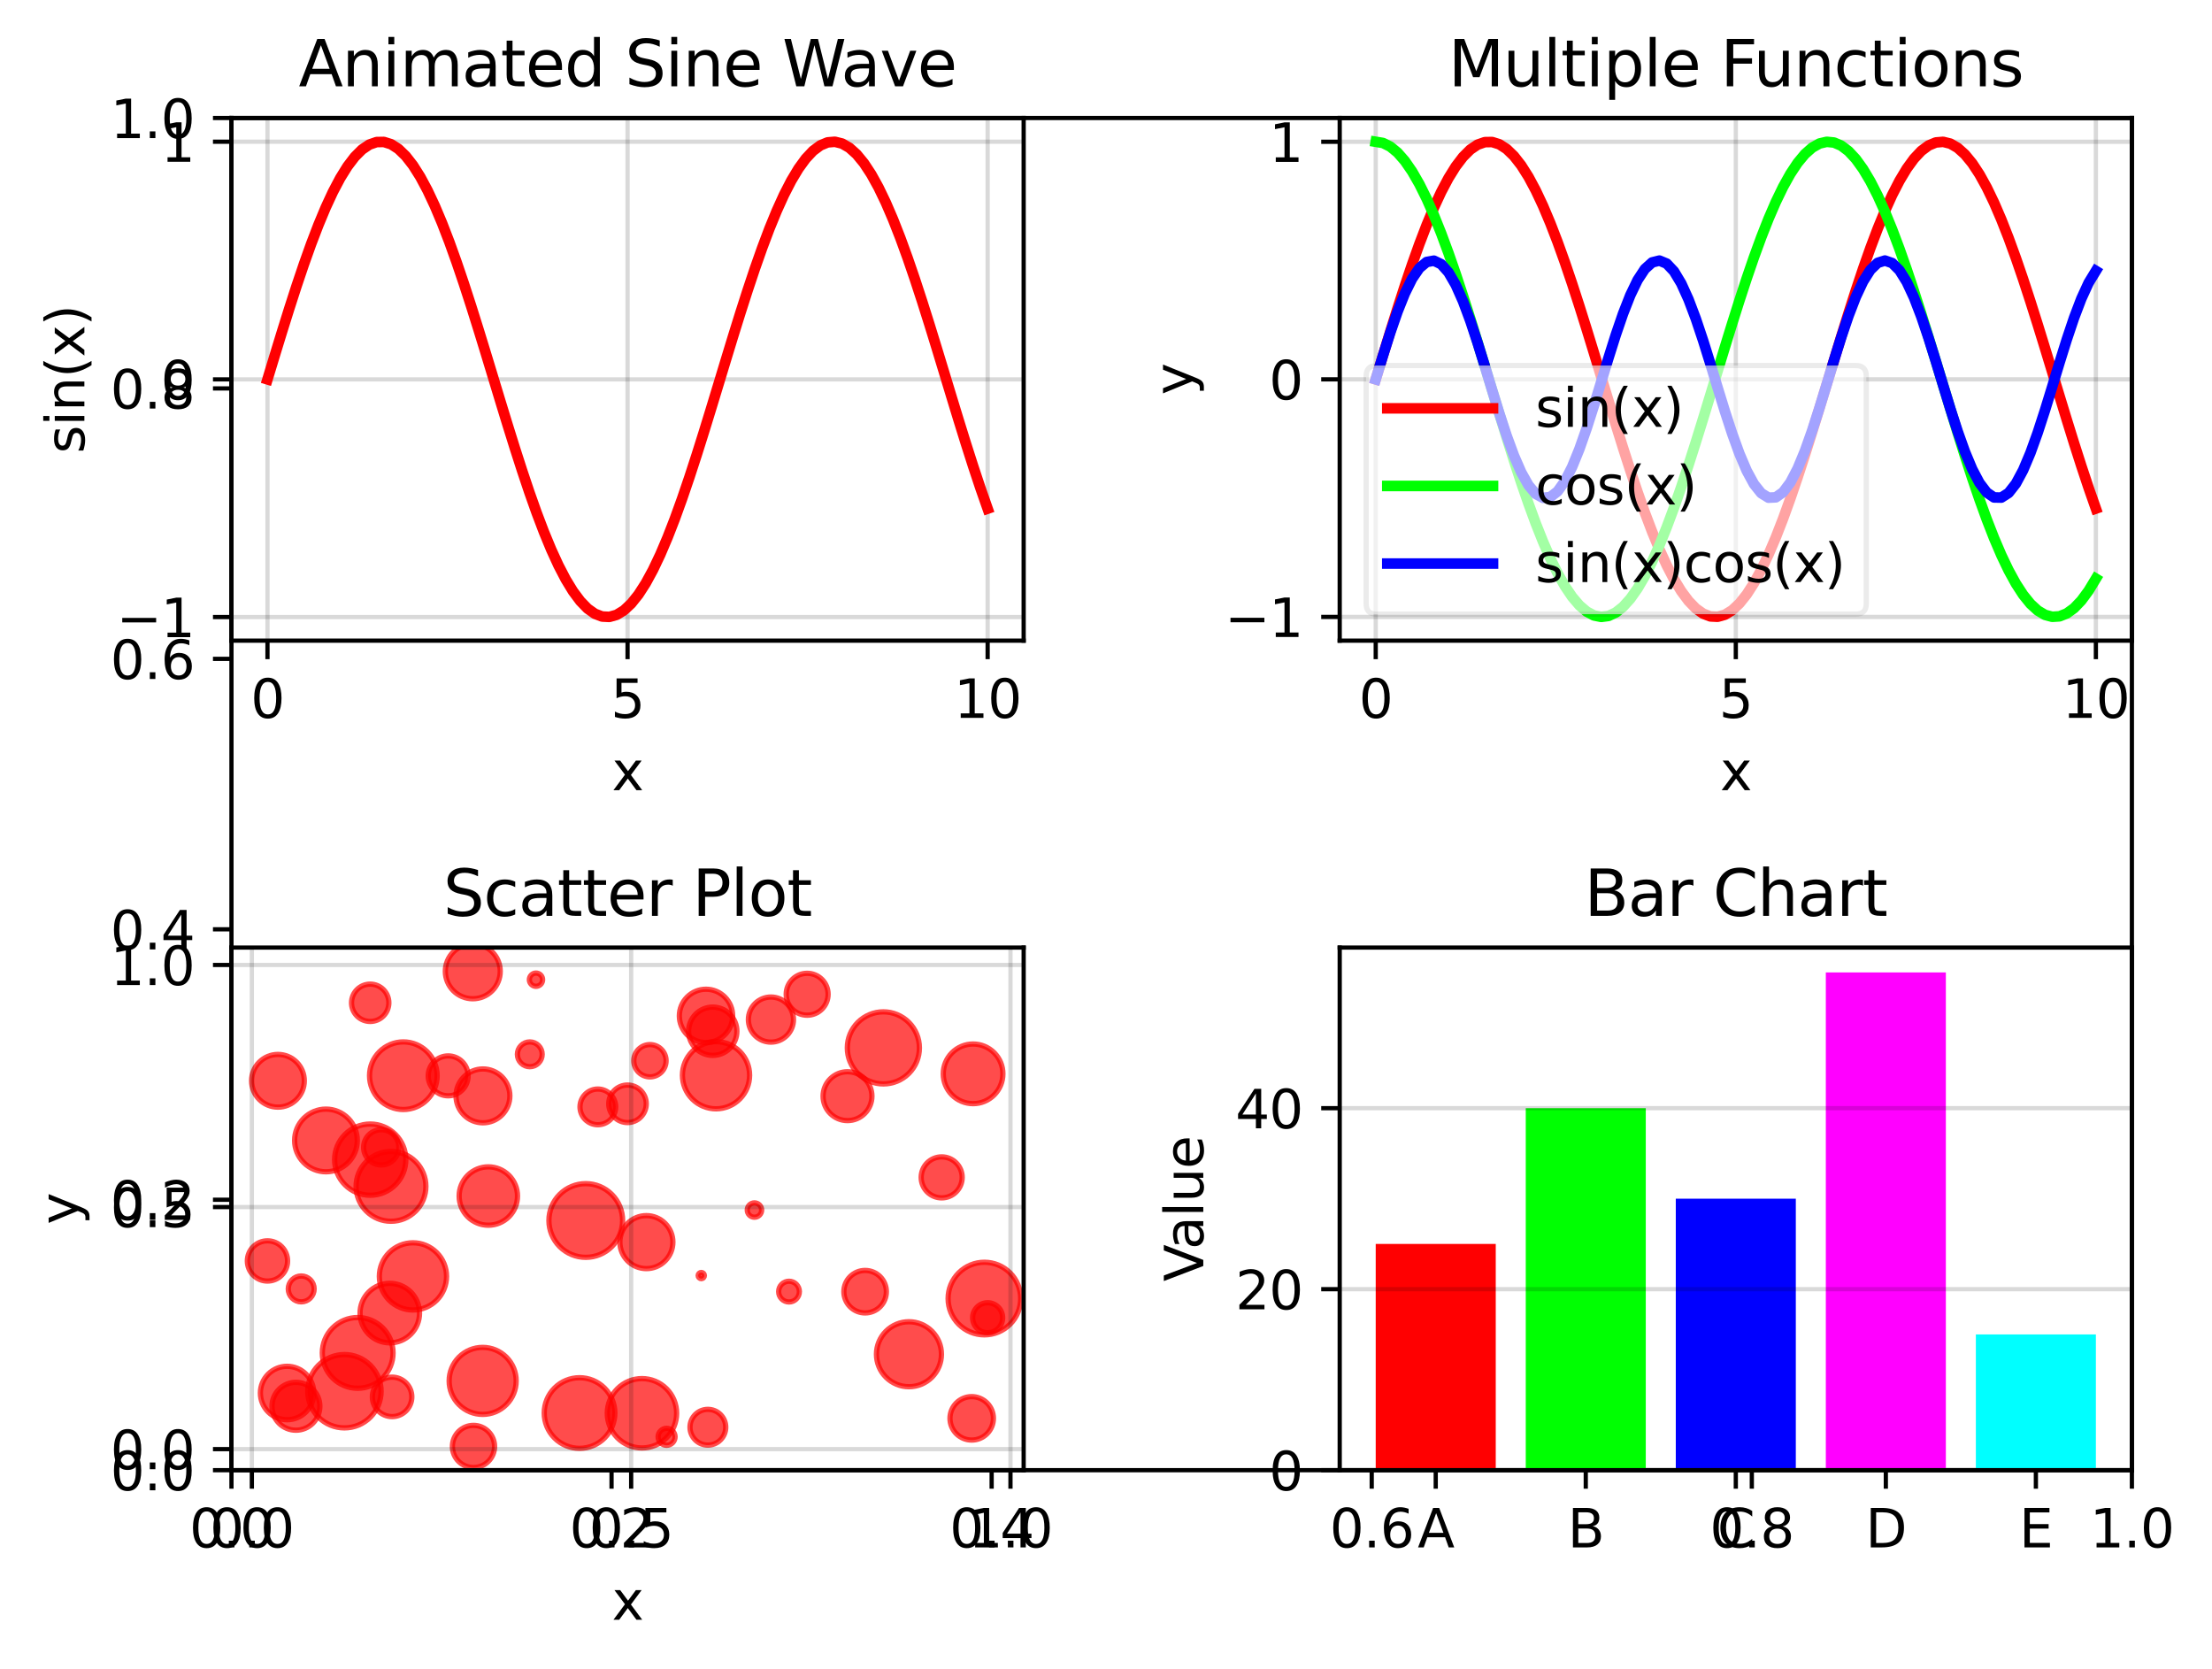 <?xml version="1.0" encoding="utf-8" standalone="no"?>
<!DOCTYPE svg PUBLIC "-//W3C//DTD SVG 1.1//EN"
  "http://www.w3.org/Graphics/SVG/1.1/DTD/svg11.dtd">
<svg xmlns:xlink="http://www.w3.org/1999/xlink" width="418.391pt" height="315.594pt" viewBox="0 0 418.391 315.594" xmlns="http://www.w3.org/2000/svg" version="1.1">
<style>/* === RDF autogenerated palette === */
:root {
    --axis-color: #000;
    --grid-stroke: rgba(0,0,0,0.2);
    --plot3d-stroke: rgba(0,0,0,0.3);
    --plot3d-grid: rgba(0,0,0,0.2);
}
@media (prefers-color-scheme: dark) {
    :root {
        --axis-color: #fff;
        --grid-stroke: rgba(255,255,255,0.2);
        --plot3d-stroke: rgba(255,255,255,0.3);
        --plot3d-grid: rgba(255,255,255,0.2);
    }
}

/* Light‑mode palette */
.c1 { fill:#FF0001; stroke:#FF0001; }.c2 { fill:#00FF02; stroke:#00FF02; }.c3 { fill:#0000FF; stroke:#0000FF; }.c4 { fill:#FF00FF; stroke:#FF00FF; }.c5 { fill:#00FFFF; stroke:#00FFFF; }.c6 { fill:#FFFF00; stroke:#FFFF00; }.c7 { fill:#FF8000; stroke:#FF8000; }.c8 { fill:#8000FF; stroke:#8000FF; }.octonary { fill:#bcbd22; stroke:#bcbd22; }.primary { fill:#d62728; stroke:#d62728; }.quaternary { fill:#9467bd; stroke:#9467bd; }.quinary { fill:#8c564b; stroke:#8c564b; }.secondary { fill:#2ca02c; stroke:#2ca02c; }.senary { fill:#e377c2; stroke:#e377c2; }.septenary { fill:#7f7f7f; stroke:#7f7f7f; }.tertiary { fill:#1f77b4; stroke:#1f77b4; }

/* Dark overrides */
@media (prefers-color-scheme: dark) {
    .c1 { fill:#FF0001; stroke:#FF0001; }.c2 { fill:#00FF02; stroke:#00FF02; }.c3 { fill:#0000FF; stroke:#0000FF; }.c4 { fill:#FF00FF; stroke:#FF00FF; }.c5 { fill:#00FFFF; stroke:#00FFFF; }.c6 { fill:#FFFF00; stroke:#FFFF00; }.c7 { fill:#FF8000; stroke:#FF8000; }.c8 { fill:#8000FF; stroke:#8000FF; }.octonary { fill:#E6DB74; stroke:#E6DB74; }.primary { fill:#FF4A98; stroke:#FF4A98; }.quaternary { fill:#B4A0FF; stroke:#B4A0FF; }.quinary { fill:#FFB86B; stroke:#FFB86B; }.secondary { fill:#0AFAFA; stroke:#0AFAFA; }.senary { fill:#FF79C6; stroke:#FF79C6; }.septenary { fill:#CCCCCC; stroke:#CCCCCC; }.tertiary { fill:#7F83FF; stroke:#7F83FF; }
}/* Axis, ticks, legend */
text, .text { fill: #000 !important; stroke: none !important; }
.axis line, .axis path,
.tick line, .tick path,
path.domain,
line.grid { stroke: #000 !important; }
.legend text { fill: #000 !important; }

/* Patch paths that relied on currentColor */
.patch path[style*="stroke: currentColor"] { stroke: #000 !important; }

/* Legend background (first child of legend group) */
g.legend > g:first-child > path:first-child {
    fill: rgba(255,255,255,0.8) !important;
    stroke: rgba(0,0,0,0.1) !important;
}
@media (prefers-color-scheme: dark) {
    g.legend > g:first-child > path:first-child {
        fill: rgba(26,26,26,0.8) !important;
        stroke: rgba(255,255,255,0.1) !important;
    }
}

/* 3‑D specific rules */
.plot3d path, .plot3d polygon {
    stroke: rgba(0,0,0,0.3) !important;
}
.plot3d-grid line { stroke: rgba(0,0,0,0.2) !important; }
.plot3d-surface path[style*="fill:"] {
    fill-opacity: 0.9 !important;
}
@media (prefers-color-scheme: dark) {
    .plot3d-surface path[style*="fill:"] {
        fill-opacity: 0.95 !important;
        filter: saturate(1.2) !important;
    }
}</style>

 <defs>
  <style type="text/css">*{stroke-linejoin: round; stroke-linecap: butt}</style>
 </defs>
 <g id="figure_1">
  <g class="patch">
   <path d="M 0 315.594 
L 418.391 315.594 
L 418.391 0 
L 0 0 
L 0 315.594 
z
" style="fill: none"/>
  </g>
  <g id="axes_1">
   <g class="patch">
    <path d="M 43.781 278.038 
L 403.24 278.038 
L 403.24 22.318 
L 43.781 22.318 
L 43.781 278.038 
z
" style="fill: none"/>
   </g>
   <g class="axis">
    <g class="tick xtick">
     <g id="line2d_1">
      <defs>
       <path id="m78960fc30f" d="M 0 0 
L 0 3.5 
" style="stroke: currentColor; stroke-width: 0.8"/>
      </defs>
      <g>
       <use xlink:href="#m78960fc30f" x="43.781" y="278.038" style="stroke: currentColor; stroke-width: 0.8"/>
      </g>
     </g>
     <g id="text_1" class="text">
      <!-- 0.0 -->
      <g transform="translate(35.83 292.637) scale(0.1 -0.1)">
       <defs>
        <path id="DejaVuSans-30" d="M 2034 4250 
Q 1547 4250 1301 3770 
Q 1056 3291 1056 2328 
Q 1056 1369 1301 889 
Q 1547 409 2034 409 
Q 2525 409 2770 889 
Q 3016 1369 3016 2328 
Q 3016 3291 2770 3770 
Q 2525 4250 2034 4250 
z
M 2034 4750 
Q 2819 4750 3233 4129 
Q 3647 3509 3647 2328 
Q 3647 1150 3233 529 
Q 2819 -91 2034 -91 
Q 1250 -91 836 529 
Q 422 1150 422 2328 
Q 422 3509 836 4129 
Q 1250 4750 2034 4750 
z
" transform="scale(0.016)"/>
        <path id="DejaVuSans-2e" d="M 684 794 
L 1344 794 
L 1344 0 
L 684 0 
L 684 794 
z
" transform="scale(0.016)"/>
       </defs>
       <use xlink:href="#DejaVuSans-30"/>
       <use xlink:href="#DejaVuSans-2e" transform="translate(63.623 0)"/>
       <use xlink:href="#DejaVuSans-30" transform="translate(95.41 0)"/>
      </g>
     </g>
    </g>
    <g class="tick xtick">
     <g id="line2d_2">
      <g>
       <use xlink:href="#m78960fc30f" x="115.673" y="278.038" style="stroke: currentColor; stroke-width: 0.8"/>
      </g>
     </g>
     <g id="text_2" class="text">
      <!-- 0.2 -->
      <g transform="translate(107.721 292.637) scale(0.1 -0.1)">
       <defs>
        <path id="DejaVuSans-32" d="M 1228 531 
L 3431 531 
L 3431 0 
L 469 0 
L 469 531 
Q 828 903 1448 1529 
Q 2069 2156 2228 2338 
Q 2531 2678 2651 2914 
Q 2772 3150 2772 3378 
Q 2772 3750 2511 3984 
Q 2250 4219 1831 4219 
Q 1534 4219 1204 4116 
Q 875 4013 500 3803 
L 500 4441 
Q 881 4594 1212 4672 
Q 1544 4750 1819 4750 
Q 2544 4750 2975 4387 
Q 3406 4025 3406 3419 
Q 3406 3131 3298 2873 
Q 3191 2616 2906 2266 
Q 2828 2175 2409 1742 
Q 1991 1309 1228 531 
z
" transform="scale(0.016)"/>
       </defs>
       <use xlink:href="#DejaVuSans-30"/>
       <use xlink:href="#DejaVuSans-2e" transform="translate(63.623 0)"/>
       <use xlink:href="#DejaVuSans-32" transform="translate(95.41 0)"/>
      </g>
     </g>
    </g>
    <g class="tick xtick">
     <g id="line2d_3">
      <g>
       <use xlink:href="#m78960fc30f" x="187.565" y="278.038" style="stroke: currentColor; stroke-width: 0.8"/>
      </g>
     </g>
     <g id="text_3" class="text">
      <!-- 0.4 -->
      <g transform="translate(179.613 292.637) scale(0.1 -0.1)">
       <defs>
        <path id="DejaVuSans-34" d="M 2419 4116 
L 825 1625 
L 2419 1625 
L 2419 4116 
z
M 2253 4666 
L 3047 4666 
L 3047 1625 
L 3713 1625 
L 3713 1100 
L 3047 1100 
L 3047 0 
L 2419 0 
L 2419 1100 
L 313 1100 
L 313 1709 
L 2253 4666 
z
" transform="scale(0.016)"/>
       </defs>
       <use xlink:href="#DejaVuSans-30"/>
       <use xlink:href="#DejaVuSans-2e" transform="translate(63.623 0)"/>
       <use xlink:href="#DejaVuSans-34" transform="translate(95.41 0)"/>
      </g>
     </g>
    </g>
    <g class="tick xtick">
     <g id="line2d_4">
      <g>
       <use xlink:href="#m78960fc30f" x="259.456" y="278.038" style="stroke: currentColor; stroke-width: 0.8"/>
      </g>
     </g>
     <g id="text_4" class="text">
      <!-- 0.6 -->
      <g transform="translate(251.505 292.637) scale(0.1 -0.1)">
       <defs>
        <path id="DejaVuSans-36" d="M 2113 2584 
Q 1688 2584 1439 2293 
Q 1191 2003 1191 1497 
Q 1191 994 1439 701 
Q 1688 409 2113 409 
Q 2538 409 2786 701 
Q 3034 994 3034 1497 
Q 3034 2003 2786 2293 
Q 2538 2584 2113 2584 
z
M 3366 4563 
L 3366 3988 
Q 3128 4100 2886 4159 
Q 2644 4219 2406 4219 
Q 1781 4219 1451 3797 
Q 1122 3375 1075 2522 
Q 1259 2794 1537 2939 
Q 1816 3084 2150 3084 
Q 2853 3084 3261 2657 
Q 3669 2231 3669 1497 
Q 3669 778 3244 343 
Q 2819 -91 2113 -91 
Q 1303 -91 875 529 
Q 447 1150 447 2328 
Q 447 3434 972 4092 
Q 1497 4750 2381 4750 
Q 2619 4750 2861 4703 
Q 3103 4656 3366 4563 
z
" transform="scale(0.016)"/>
       </defs>
       <use xlink:href="#DejaVuSans-30"/>
       <use xlink:href="#DejaVuSans-2e" transform="translate(63.623 0)"/>
       <use xlink:href="#DejaVuSans-36" transform="translate(95.41 0)"/>
      </g>
     </g>
    </g>
    <g class="tick xtick">
     <g id="line2d_5">
      <g>
       <use xlink:href="#m78960fc30f" x="331.348" y="278.038" style="stroke: currentColor; stroke-width: 0.8"/>
      </g>
     </g>
     <g id="text_5" class="text">
      <!-- 0.8 -->
      <g transform="translate(323.396 292.637) scale(0.1 -0.1)">
       <defs>
        <path id="DejaVuSans-38" d="M 2034 2216 
Q 1584 2216 1326 1975 
Q 1069 1734 1069 1313 
Q 1069 891 1326 650 
Q 1584 409 2034 409 
Q 2484 409 2743 651 
Q 3003 894 3003 1313 
Q 3003 1734 2745 1975 
Q 2488 2216 2034 2216 
z
M 1403 2484 
Q 997 2584 770 2862 
Q 544 3141 544 3541 
Q 544 4100 942 4425 
Q 1341 4750 2034 4750 
Q 2731 4750 3128 4425 
Q 3525 4100 3525 3541 
Q 3525 3141 3298 2862 
Q 3072 2584 2669 2484 
Q 3125 2378 3379 2068 
Q 3634 1759 3634 1313 
Q 3634 634 3220 271 
Q 2806 -91 2034 -91 
Q 1263 -91 848 271 
Q 434 634 434 1313 
Q 434 1759 690 2068 
Q 947 2378 1403 2484 
z
M 1172 3481 
Q 1172 3119 1398 2916 
Q 1625 2713 2034 2713 
Q 2441 2713 2670 2916 
Q 2900 3119 2900 3481 
Q 2900 3844 2670 4047 
Q 2441 4250 2034 4250 
Q 1625 4250 1398 4047 
Q 1172 3844 1172 3481 
z
" transform="scale(0.016)"/>
       </defs>
       <use xlink:href="#DejaVuSans-30"/>
       <use xlink:href="#DejaVuSans-2e" transform="translate(63.623 0)"/>
       <use xlink:href="#DejaVuSans-38" transform="translate(95.41 0)"/>
      </g>
     </g>
    </g>
    <g class="tick xtick">
     <g id="line2d_6">
      <g>
       <use xlink:href="#m78960fc30f" x="403.24" y="278.038" style="stroke: currentColor; stroke-width: 0.8"/>
      </g>
     </g>
     <g id="text_6" class="text">
      <!-- 1.0 -->
      <g transform="translate(395.288 292.637) scale(0.1 -0.1)">
       <defs>
        <path id="DejaVuSans-31" d="M 794 531 
L 1825 531 
L 1825 4091 
L 703 3866 
L 703 4441 
L 1819 4666 
L 2450 4666 
L 2450 531 
L 3481 531 
L 3481 0 
L 794 0 
L 794 531 
z
" transform="scale(0.016)"/>
       </defs>
       <use xlink:href="#DejaVuSans-31"/>
       <use xlink:href="#DejaVuSans-2e" transform="translate(63.623 0)"/>
       <use xlink:href="#DejaVuSans-30" transform="translate(95.41 0)"/>
      </g>
     </g>
    </g>
   </g>
   <g class="axis">
    <g class="tick ytick">
     <g id="line2d_7">
      <defs>
       <path id="md825146865" d="M 0 0 
L -3.5 0 
" style="stroke: currentColor; stroke-width: 0.8"/>
      </defs>
      <g>
       <use xlink:href="#md825146865" x="43.781" y="278.038" style="stroke: currentColor; stroke-width: 0.8"/>
      </g>
     </g>
     <g id="text_7" class="text">
      <!-- 0.0 -->
      <g transform="translate(20.878 281.837) scale(0.1 -0.1)">
       <use xlink:href="#DejaVuSans-30"/>
       <use xlink:href="#DejaVuSans-2e" transform="translate(63.623 0)"/>
       <use xlink:href="#DejaVuSans-30" transform="translate(95.41 0)"/>
      </g>
     </g>
    </g>
    <g class="tick ytick">
     <g id="line2d_8">
      <g>
       <use xlink:href="#md825146865" x="43.781" y="226.894" style="stroke: currentColor; stroke-width: 0.8"/>
      </g>
     </g>
     <g id="text_8" class="text">
      <!-- 0.2 -->
      <g transform="translate(20.878 230.693) scale(0.1 -0.1)">
       <use xlink:href="#DejaVuSans-30"/>
       <use xlink:href="#DejaVuSans-2e" transform="translate(63.623 0)"/>
       <use xlink:href="#DejaVuSans-32" transform="translate(95.41 0)"/>
      </g>
     </g>
    </g>
    <g class="tick ytick">
     <g id="line2d_9">
      <g>
       <use xlink:href="#md825146865" x="43.781" y="175.75" style="stroke: currentColor; stroke-width: 0.8"/>
      </g>
     </g>
     <g id="text_9" class="text">
      <!-- 0.4 -->
      <g transform="translate(20.878 179.549) scale(0.1 -0.1)">
       <use xlink:href="#DejaVuSans-30"/>
       <use xlink:href="#DejaVuSans-2e" transform="translate(63.623 0)"/>
       <use xlink:href="#DejaVuSans-34" transform="translate(95.41 0)"/>
      </g>
     </g>
    </g>
    <g class="tick ytick">
     <g id="line2d_10">
      <g>
       <use xlink:href="#md825146865" x="43.781" y="124.606" style="stroke: currentColor; stroke-width: 0.8"/>
      </g>
     </g>
     <g id="text_10" class="text">
      <!-- 0.6 -->
      <g transform="translate(20.878 128.405) scale(0.1 -0.1)">
       <use xlink:href="#DejaVuSans-30"/>
       <use xlink:href="#DejaVuSans-2e" transform="translate(63.623 0)"/>
       <use xlink:href="#DejaVuSans-36" transform="translate(95.41 0)"/>
      </g>
     </g>
    </g>
    <g class="tick ytick">
     <g id="line2d_11">
      <g>
       <use xlink:href="#md825146865" x="43.781" y="73.462" style="stroke: currentColor; stroke-width: 0.8"/>
      </g>
     </g>
     <g id="text_11" class="text">
      <!-- 0.8 -->
      <g transform="translate(20.878 77.261) scale(0.1 -0.1)">
       <use xlink:href="#DejaVuSans-30"/>
       <use xlink:href="#DejaVuSans-2e" transform="translate(63.623 0)"/>
       <use xlink:href="#DejaVuSans-38" transform="translate(95.41 0)"/>
      </g>
     </g>
    </g>
    <g class="tick ytick">
     <g id="line2d_12">
      <g>
       <use xlink:href="#md825146865" x="43.781" y="22.318" style="stroke: currentColor; stroke-width: 0.8"/>
      </g>
     </g>
     <g id="text_12" class="text">
      <!-- 1.0 -->
      <g transform="translate(20.878 26.117) scale(0.1 -0.1)">
       <use xlink:href="#DejaVuSans-31"/>
       <use xlink:href="#DejaVuSans-2e" transform="translate(63.623 0)"/>
       <use xlink:href="#DejaVuSans-30" transform="translate(95.41 0)"/>
      </g>
     </g>
    </g>
   </g>
   <g class="patch">
    <path d="M 43.781 278.038 
L 43.781 22.318 
" style="fill: none; stroke: currentColor; stroke-width: 0.8; stroke-linejoin: miter; stroke-linecap: square"/>
   </g>
   <g class="patch">
    <path d="M 403.24 278.038 
L 403.24 22.318 
" style="fill: none; stroke: currentColor; stroke-width: 0.8; stroke-linejoin: miter; stroke-linecap: square"/>
   </g>
   <g class="patch">
    <path d="M 43.781 278.038 
L 403.24 278.038 
" style="fill: none; stroke: currentColor; stroke-width: 0.8; stroke-linejoin: miter; stroke-linecap: square"/>
   </g>
   <g class="patch">
    <path d="M 43.781 22.318 
L 403.24 22.318 
" style="fill: none; stroke: currentColor; stroke-width: 0.8; stroke-linejoin: miter; stroke-linecap: square"/>
   </g>
  </g>
  <g id="axes_2">
   <g class="patch">
    <path d="M 43.781 121.158 
L 193.62 121.158 
L 193.62 22.318 
L 43.781 22.318 
L 43.781 121.158 
z
" style="fill: none"/>
   </g>
   <g class="axis">
    <g class="tick xtick">
     <g id="line2d_13">
      <path d="M 50.592 121.158 
L 50.592 22.318 
" clip-path="url(#p5bb53a98d1)" style="fill: none; stroke: #b0b0b0; stroke-opacity: 0.15; stroke-width: 0.8; stroke-linecap: square"/>
     </g>
     <g id="line2d_14">
      <g>
       <use xlink:href="#m78960fc30f" x="50.592" y="121.158" style="stroke: currentColor; stroke-width: 0.8"/>
      </g>
     </g>
     <g id="text_13" class="text">
      <!-- 0 -->
      <g transform="translate(47.411 135.757) scale(0.1 -0.1)">
       <use xlink:href="#DejaVuSans-30"/>
      </g>
     </g>
    </g>
    <g class="tick xtick">
     <g id="line2d_15">
      <path d="M 118.701 121.158 
L 118.701 22.318 
" clip-path="url(#p5bb53a98d1)" style="fill: none; stroke: #b0b0b0; stroke-opacity: 0.15; stroke-width: 0.8; stroke-linecap: square"/>
     </g>
     <g id="line2d_16">
      <g>
       <use xlink:href="#m78960fc30f" x="118.701" y="121.158" style="stroke: currentColor; stroke-width: 0.8"/>
      </g>
     </g>
     <g id="text_14" class="text">
      <!-- 5 -->
      <g transform="translate(115.519 135.757) scale(0.1 -0.1)">
       <defs>
        <path id="DejaVuSans-35" d="M 691 4666 
L 3169 4666 
L 3169 4134 
L 1269 4134 
L 1269 2991 
Q 1406 3038 1543 3061 
Q 1681 3084 1819 3084 
Q 2600 3084 3056 2656 
Q 3513 2228 3513 1497 
Q 3513 744 3044 326 
Q 2575 -91 1722 -91 
Q 1428 -91 1123 -41 
Q 819 9 494 109 
L 494 744 
Q 775 591 1075 516 
Q 1375 441 1709 441 
Q 2250 441 2565 725 
Q 2881 1009 2881 1497 
Q 2881 1984 2565 2268 
Q 2250 2553 1709 2553 
Q 1456 2553 1204 2497 
Q 953 2441 691 2322 
L 691 4666 
z
" transform="scale(0.016)"/>
       </defs>
       <use xlink:href="#DejaVuSans-35"/>
      </g>
     </g>
    </g>
    <g class="tick xtick">
     <g id="line2d_17">
      <path d="M 186.809 121.158 
L 186.809 22.318 
" clip-path="url(#p5bb53a98d1)" style="fill: none; stroke: #b0b0b0; stroke-opacity: 0.15; stroke-width: 0.8; stroke-linecap: square"/>
     </g>
     <g id="line2d_18">
      <g>
       <use xlink:href="#m78960fc30f" x="186.809" y="121.158" style="stroke: currentColor; stroke-width: 0.8"/>
      </g>
     </g>
     <g id="text_15" class="text">
      <!-- 10 -->
      <g transform="translate(180.446 135.757) scale(0.1 -0.1)">
       <use xlink:href="#DejaVuSans-31"/>
       <use xlink:href="#DejaVuSans-30" transform="translate(63.623 0)"/>
      </g>
     </g>
    </g>
    <g id="text_16" class="text">
     <!-- x -->
     <g transform="translate(115.741 149.435) scale(0.1 -0.1)">
      <defs>
       <path id="DejaVuSans-78" d="M 3513 3500 
L 2247 1797 
L 3578 0 
L 2900 0 
L 1881 1375 
L 863 0 
L 184 0 
L 1544 1831 
L 300 3500 
L 978 3500 
L 1906 2253 
L 2834 3500 
L 3513 3500 
z
" transform="scale(0.016)"/>
      </defs>
      <use xlink:href="#DejaVuSans-78"/>
     </g>
    </g>
   </g>
   <g class="axis">
    <g class="tick ytick">
     <g id="line2d_19">
      <path d="M 43.781 116.693 
L 193.62 116.693 
" clip-path="url(#p5bb53a98d1)" style="fill: none; stroke: #b0b0b0; stroke-opacity: 0.15; stroke-width: 0.8; stroke-linecap: square"/>
     </g>
     <g id="line2d_20">
      <g>
       <use xlink:href="#md825146865" x="43.781" y="116.693" style="stroke: currentColor; stroke-width: 0.8"/>
      </g>
     </g>
     <g id="text_17" class="text">
      <!-- −1 -->
      <g transform="translate(22.039 120.492) scale(0.1 -0.1)">
       <defs>
        <path id="DejaVuSans-2212" d="M 678 2272 
L 4684 2272 
L 4684 1741 
L 678 1741 
L 678 2272 
z
" transform="scale(0.016)"/>
       </defs>
       <use xlink:href="#DejaVuSans-2212"/>
       <use xlink:href="#DejaVuSans-31" transform="translate(83.789 0)"/>
      </g>
     </g>
    </g>
    <g class="tick ytick">
     <g id="line2d_21">
      <path d="M 43.781 71.745 
L 193.62 71.745 
" clip-path="url(#p5bb53a98d1)" style="fill: none; stroke: #b0b0b0; stroke-opacity: 0.15; stroke-width: 0.8; stroke-linecap: square"/>
     </g>
     <g id="line2d_22">
      <g>
       <use xlink:href="#md825146865" x="43.781" y="71.745" style="stroke: currentColor; stroke-width: 0.8"/>
      </g>
     </g>
     <g id="text_18" class="text">
      <!-- 0 -->
      <g transform="translate(30.419 75.544) scale(0.1 -0.1)">
       <use xlink:href="#DejaVuSans-30"/>
      </g>
     </g>
    </g>
    <g class="tick ytick">
     <g id="line2d_23">
      <path d="M 43.781 26.797 
L 193.62 26.797 
" clip-path="url(#p5bb53a98d1)" style="fill: none; stroke: #b0b0b0; stroke-opacity: 0.15; stroke-width: 0.8; stroke-linecap: square"/>
     </g>
     <g id="line2d_24">
      <g>
       <use xlink:href="#md825146865" x="43.781" y="26.797" style="stroke: currentColor; stroke-width: 0.8"/>
      </g>
     </g>
     <g id="text_19" class="text">
      <!-- 1 -->
      <g transform="translate(30.419 30.596) scale(0.1 -0.1)">
       <use xlink:href="#DejaVuSans-31"/>
      </g>
     </g>
    </g>
    <g id="text_20" class="text">
     <!-- sin(x) -->
     <g transform="translate(15.959 85.762) rotate(-90) scale(0.1 -0.1)">
      <defs>
       <path id="DejaVuSans-73" d="M 2834 3397 
L 2834 2853 
Q 2591 2978 2328 3040 
Q 2066 3103 1784 3103 
Q 1356 3103 1142 2972 
Q 928 2841 928 2578 
Q 928 2378 1081 2264 
Q 1234 2150 1697 2047 
L 1894 2003 
Q 2506 1872 2764 1633 
Q 3022 1394 3022 966 
Q 3022 478 2636 193 
Q 2250 -91 1575 -91 
Q 1294 -91 989 -36 
Q 684 19 347 128 
L 347 722 
Q 666 556 975 473 
Q 1284 391 1588 391 
Q 1994 391 2212 530 
Q 2431 669 2431 922 
Q 2431 1156 2273 1281 
Q 2116 1406 1581 1522 
L 1381 1569 
Q 847 1681 609 1914 
Q 372 2147 372 2553 
Q 372 3047 722 3315 
Q 1072 3584 1716 3584 
Q 2034 3584 2315 3537 
Q 2597 3491 2834 3397 
z
" transform="scale(0.016)"/>
       <path id="DejaVuSans-69" d="M 603 3500 
L 1178 3500 
L 1178 0 
L 603 0 
L 603 3500 
z
M 603 4863 
L 1178 4863 
L 1178 4134 
L 603 4134 
L 603 4863 
z
" transform="scale(0.016)"/>
       <path id="DejaVuSans-6e" d="M 3513 2113 
L 3513 0 
L 2938 0 
L 2938 2094 
Q 2938 2591 2744 2837 
Q 2550 3084 2163 3084 
Q 1697 3084 1428 2787 
Q 1159 2491 1159 1978 
L 1159 0 
L 581 0 
L 581 3500 
L 1159 3500 
L 1159 2956 
Q 1366 3272 1645 3428 
Q 1925 3584 2291 3584 
Q 2894 3584 3203 3211 
Q 3513 2838 3513 2113 
z
" transform="scale(0.016)"/>
       <path id="DejaVuSans-28" d="M 1984 4856 
Q 1566 4138 1362 3434 
Q 1159 2731 1159 2009 
Q 1159 1288 1364 580 
Q 1569 -128 1984 -844 
L 1484 -844 
Q 1016 -109 783 600 
Q 550 1309 550 2009 
Q 550 2706 781 3412 
Q 1013 4119 1484 4856 
L 1984 4856 
z
" transform="scale(0.016)"/>
       <path id="DejaVuSans-29" d="M 513 4856 
L 1013 4856 
Q 1481 4119 1714 3412 
Q 1947 2706 1947 2009 
Q 1947 1309 1714 600 
Q 1481 -109 1013 -844 
L 513 -844 
Q 928 -128 1133 580 
Q 1338 1288 1338 2009 
Q 1338 2731 1133 3434 
Q 928 4138 513 4856 
z
" transform="scale(0.016)"/>
      </defs>
      <use xlink:href="#DejaVuSans-73"/>
      <use xlink:href="#DejaVuSans-69" transform="translate(52.1 0)"/>
      <use xlink:href="#DejaVuSans-6e" transform="translate(79.883 0)"/>
      <use xlink:href="#DejaVuSans-28" transform="translate(143.262 0)"/>
      <use xlink:href="#DejaVuSans-78" transform="translate(182.275 0)"/>
      <use xlink:href="#DejaVuSans-29" transform="translate(241.455 0)"/>
     </g>
    </g>
   </g>
   <g id="line2d_25">
    <path d="M 50.592 71.745 
L 51.968 67.213 
L 53.344 62.726 
L 54.72 58.332 
L 56.096 54.074 
L 57.472 49.997 
L 58.848 46.141 
L 60.224 42.546 
L 61.6 39.249 
L 62.975 36.284 
L 64.351 33.679 
L 65.727 31.463 
L 67.103 29.657 
L 68.479 28.281 
L 69.855 27.347 
L 71.231 26.867 
L 72.607 26.843 
L 73.983 27.278 
L 75.359 28.165 
L 76.735 29.497 
L 78.111 31.26 
L 79.487 33.436 
L 80.862 36.001 
L 82.238 38.932 
L 83.614 42.197 
L 84.99 45.763 
L 86.366 49.594 
L 87.742 53.65 
L 89.118 57.892 
L 90.494 62.274 
L 91.87 66.753 
L 93.246 71.283 
L 94.622 75.818 
L 95.998 80.311 
L 97.374 84.716 
L 98.75 88.99 
L 100.125 93.088 
L 101.501 96.968 
L 102.877 100.591 
L 104.253 103.92 
L 105.629 106.921 
L 107.005 109.563 
L 108.381 111.82 
L 109.757 113.668 
L 111.133 115.089 
L 112.509 116.068 
L 113.885 116.595 
L 115.261 116.665 
L 116.637 116.277 
L 118.013 115.435 
L 119.388 114.148 
L 120.764 112.429 
L 122.14 110.294 
L 123.516 107.767 
L 124.892 104.872 
L 126.268 101.64 
L 127.644 98.103 
L 129.02 94.297 
L 130.396 90.262 
L 131.772 86.037 
L 133.148 81.667 
L 134.524 77.196 
L 135.9 72.669 
L 137.276 68.133 
L 138.651 63.633 
L 140.027 59.217 
L 141.403 54.928 
L 142.779 50.81 
L 144.155 46.906 
L 145.531 43.255 
L 146.907 39.895 
L 148.283 36.859 
L 149.659 34.179 
L 151.035 31.881 
L 152.411 29.991 
L 153.787 28.526 
L 155.163 27.501 
L 156.539 26.927 
L 157.914 26.811 
L 159.29 27.152 
L 160.666 27.948 
L 162.042 29.191 
L 163.418 30.867 
L 164.794 32.96 
L 166.17 35.449 
L 167.546 38.307 
L 168.922 41.507 
L 170.298 45.014 
L 171.674 48.794 
L 173.05 52.808 
L 174.426 57.016 
L 175.802 61.373 
L 177.177 65.836 
L 178.553 70.359 
L 179.929 74.897 
L 181.305 79.402 
L 182.681 83.829 
L 184.057 88.133 
L 185.433 92.27 
L 186.809 96.198 
" clip-path="url(#p5bb53a98d1)" style="fill: none; stroke: #ff0001; stroke-width: 2; stroke-linecap: square"/>
   </g>
   <g class="patch">
    <path d="M 43.781 121.158 
L 43.781 22.318 
" style="fill: none; stroke: currentColor; stroke-width: 0.8; stroke-linejoin: miter; stroke-linecap: square"/>
   </g>
   <g class="patch">
    <path d="M 193.62 121.158 
L 193.62 22.318 
" style="fill: none; stroke: currentColor; stroke-width: 0.8; stroke-linejoin: miter; stroke-linecap: square"/>
   </g>
   <g class="patch">
    <path d="M 43.781 121.158 
L 193.62 121.158 
" style="fill: none; stroke: currentColor; stroke-width: 0.8; stroke-linejoin: miter; stroke-linecap: square"/>
   </g>
   <g class="patch">
    <path d="M 43.781 22.318 
L 193.62 22.318 
" style="fill: none; stroke: currentColor; stroke-width: 0.8; stroke-linejoin: miter; stroke-linecap: square"/>
   </g>
   <g id="text_21" class="text">
    <!-- Animated Sine Wave -->
    <g transform="translate(56.498 16.318) scale(0.12 -0.12)">
     <defs>
      <path id="DejaVuSans-41" d="M 2188 4044 
L 1331 1722 
L 3047 1722 
L 2188 4044 
z
M 1831 4666 
L 2547 4666 
L 4325 0 
L 3669 0 
L 3244 1197 
L 1141 1197 
L 716 0 
L 50 0 
L 1831 4666 
z
" transform="scale(0.016)"/>
      <path id="DejaVuSans-6d" d="M 3328 2828 
Q 3544 3216 3844 3400 
Q 4144 3584 4550 3584 
Q 5097 3584 5394 3201 
Q 5691 2819 5691 2113 
L 5691 0 
L 5113 0 
L 5113 2094 
Q 5113 2597 4934 2840 
Q 4756 3084 4391 3084 
Q 3944 3084 3684 2787 
Q 3425 2491 3425 1978 
L 3425 0 
L 2847 0 
L 2847 2094 
Q 2847 2600 2669 2842 
Q 2491 3084 2119 3084 
Q 1678 3084 1418 2786 
Q 1159 2488 1159 1978 
L 1159 0 
L 581 0 
L 581 3500 
L 1159 3500 
L 1159 2956 
Q 1356 3278 1631 3431 
Q 1906 3584 2284 3584 
Q 2666 3584 2933 3390 
Q 3200 3197 3328 2828 
z
" transform="scale(0.016)"/>
      <path id="DejaVuSans-61" d="M 2194 1759 
Q 1497 1759 1228 1600 
Q 959 1441 959 1056 
Q 959 750 1161 570 
Q 1363 391 1709 391 
Q 2188 391 2477 730 
Q 2766 1069 2766 1631 
L 2766 1759 
L 2194 1759 
z
M 3341 1997 
L 3341 0 
L 2766 0 
L 2766 531 
Q 2569 213 2275 61 
Q 1981 -91 1556 -91 
Q 1019 -91 701 211 
Q 384 513 384 1019 
Q 384 1609 779 1909 
Q 1175 2209 1959 2209 
L 2766 2209 
L 2766 2266 
Q 2766 2663 2505 2880 
Q 2244 3097 1772 3097 
Q 1472 3097 1187 3025 
Q 903 2953 641 2809 
L 641 3341 
Q 956 3463 1253 3523 
Q 1550 3584 1831 3584 
Q 2591 3584 2966 3190 
Q 3341 2797 3341 1997 
z
" transform="scale(0.016)"/>
      <path id="DejaVuSans-74" d="M 1172 4494 
L 1172 3500 
L 2356 3500 
L 2356 3053 
L 1172 3053 
L 1172 1153 
Q 1172 725 1289 603 
Q 1406 481 1766 481 
L 2356 481 
L 2356 0 
L 1766 0 
Q 1100 0 847 248 
Q 594 497 594 1153 
L 594 3053 
L 172 3053 
L 172 3500 
L 594 3500 
L 594 4494 
L 1172 4494 
z
" transform="scale(0.016)"/>
      <path id="DejaVuSans-65" d="M 3597 1894 
L 3597 1613 
L 953 1613 
Q 991 1019 1311 708 
Q 1631 397 2203 397 
Q 2534 397 2845 478 
Q 3156 559 3463 722 
L 3463 178 
Q 3153 47 2828 -22 
Q 2503 -91 2169 -91 
Q 1331 -91 842 396 
Q 353 884 353 1716 
Q 353 2575 817 3079 
Q 1281 3584 2069 3584 
Q 2775 3584 3186 3129 
Q 3597 2675 3597 1894 
z
M 3022 2063 
Q 3016 2534 2758 2815 
Q 2500 3097 2075 3097 
Q 1594 3097 1305 2825 
Q 1016 2553 972 2059 
L 3022 2063 
z
" transform="scale(0.016)"/>
      <path id="DejaVuSans-64" d="M 2906 2969 
L 2906 4863 
L 3481 4863 
L 3481 0 
L 2906 0 
L 2906 525 
Q 2725 213 2448 61 
Q 2172 -91 1784 -91 
Q 1150 -91 751 415 
Q 353 922 353 1747 
Q 353 2572 751 3078 
Q 1150 3584 1784 3584 
Q 2172 3584 2448 3432 
Q 2725 3281 2906 2969 
z
M 947 1747 
Q 947 1113 1208 752 
Q 1469 391 1925 391 
Q 2381 391 2643 752 
Q 2906 1113 2906 1747 
Q 2906 2381 2643 2742 
Q 2381 3103 1925 3103 
Q 1469 3103 1208 2742 
Q 947 2381 947 1747 
z
" transform="scale(0.016)"/>
      <path id="DejaVuSans-20" transform="scale(0.016)"/>
      <path id="DejaVuSans-53" d="M 3425 4513 
L 3425 3897 
Q 3066 4069 2747 4153 
Q 2428 4238 2131 4238 
Q 1616 4238 1336 4038 
Q 1056 3838 1056 3469 
Q 1056 3159 1242 3001 
Q 1428 2844 1947 2747 
L 2328 2669 
Q 3034 2534 3370 2195 
Q 3706 1856 3706 1288 
Q 3706 609 3251 259 
Q 2797 -91 1919 -91 
Q 1588 -91 1214 -16 
Q 841 59 441 206 
L 441 856 
Q 825 641 1194 531 
Q 1563 422 1919 422 
Q 2459 422 2753 634 
Q 3047 847 3047 1241 
Q 3047 1584 2836 1778 
Q 2625 1972 2144 2069 
L 1759 2144 
Q 1053 2284 737 2584 
Q 422 2884 422 3419 
Q 422 4038 858 4394 
Q 1294 4750 2059 4750 
Q 2388 4750 2728 4690 
Q 3069 4631 3425 4513 
z
" transform="scale(0.016)"/>
      <path id="DejaVuSans-57" d="M 213 4666 
L 850 4666 
L 1831 722 
L 2809 4666 
L 3519 4666 
L 4500 722 
L 5478 4666 
L 6119 4666 
L 4947 0 
L 4153 0 
L 3169 4050 
L 2175 0 
L 1381 0 
L 213 4666 
z
" transform="scale(0.016)"/>
      <path id="DejaVuSans-76" d="M 191 3500 
L 800 3500 
L 1894 563 
L 2988 3500 
L 3597 3500 
L 2284 0 
L 1503 0 
L 191 3500 
z
" transform="scale(0.016)"/>
     </defs>
     <use xlink:href="#DejaVuSans-41"/>
     <use xlink:href="#DejaVuSans-6e" transform="translate(68.408 0)"/>
     <use xlink:href="#DejaVuSans-69" transform="translate(131.787 0)"/>
     <use xlink:href="#DejaVuSans-6d" transform="translate(159.57 0)"/>
     <use xlink:href="#DejaVuSans-61" transform="translate(256.982 0)"/>
     <use xlink:href="#DejaVuSans-74" transform="translate(318.262 0)"/>
     <use xlink:href="#DejaVuSans-65" transform="translate(357.471 0)"/>
     <use xlink:href="#DejaVuSans-64" transform="translate(418.994 0)"/>
     <use xlink:href="#DejaVuSans-20" transform="translate(482.471 0)"/>
     <use xlink:href="#DejaVuSans-53" transform="translate(514.258 0)"/>
     <use xlink:href="#DejaVuSans-69" transform="translate(577.734 0)"/>
     <use xlink:href="#DejaVuSans-6e" transform="translate(605.518 0)"/>
     <use xlink:href="#DejaVuSans-65" transform="translate(668.896 0)"/>
     <use xlink:href="#DejaVuSans-20" transform="translate(730.42 0)"/>
     <use xlink:href="#DejaVuSans-57" transform="translate(762.207 0)"/>
     <use xlink:href="#DejaVuSans-61" transform="translate(854.709 0)"/>
     <use xlink:href="#DejaVuSans-76" transform="translate(915.988 0)"/>
     <use xlink:href="#DejaVuSans-65" transform="translate(975.168 0)"/>
    </g>
   </g>
  </g>
  <g id="axes_3">
   <g class="patch">
    <path d="M 253.401 121.158 
L 403.24 121.158 
L 403.24 22.318 
L 253.401 22.318 
L 253.401 121.158 
z
" style="fill: none"/>
   </g>
   <g class="axis">
    <g class="tick xtick">
     <g id="line2d_26">
      <path d="M 260.212 121.158 
L 260.212 22.318 
" clip-path="url(#pe061e64c4c)" style="fill: none; stroke: #b0b0b0; stroke-opacity: 0.15; stroke-width: 0.8; stroke-linecap: square"/>
     </g>
     <g id="line2d_27">
      <g>
       <use xlink:href="#m78960fc30f" x="260.212" y="121.158" style="stroke: currentColor; stroke-width: 0.8"/>
      </g>
     </g>
     <g id="text_22" class="text">
      <!-- 0 -->
      <g transform="translate(257.031 135.757) scale(0.1 -0.1)">
       <use xlink:href="#DejaVuSans-30"/>
      </g>
     </g>
    </g>
    <g class="tick xtick">
     <g id="line2d_28">
      <path d="M 328.321 121.158 
L 328.321 22.318 
" clip-path="url(#pe061e64c4c)" style="fill: none; stroke: #b0b0b0; stroke-opacity: 0.15; stroke-width: 0.8; stroke-linecap: square"/>
     </g>
     <g id="line2d_29">
      <g>
       <use xlink:href="#m78960fc30f" x="328.321" y="121.158" style="stroke: currentColor; stroke-width: 0.8"/>
      </g>
     </g>
     <g id="text_23" class="text">
      <!-- 5 -->
      <g transform="translate(325.139 135.757) scale(0.1 -0.1)">
       <use xlink:href="#DejaVuSans-35"/>
      </g>
     </g>
    </g>
    <g class="tick xtick">
     <g id="line2d_30">
      <path d="M 396.429 121.158 
L 396.429 22.318 
" clip-path="url(#pe061e64c4c)" style="fill: none; stroke: #b0b0b0; stroke-opacity: 0.15; stroke-width: 0.8; stroke-linecap: square"/>
     </g>
     <g id="line2d_31">
      <g>
       <use xlink:href="#m78960fc30f" x="396.429" y="121.158" style="stroke: currentColor; stroke-width: 0.8"/>
      </g>
     </g>
     <g id="text_24" class="text">
      <!-- 10 -->
      <g transform="translate(390.066 135.757) scale(0.1 -0.1)">
       <use xlink:href="#DejaVuSans-31"/>
       <use xlink:href="#DejaVuSans-30" transform="translate(63.623 0)"/>
      </g>
     </g>
    </g>
    <g id="text_25" class="text">
     <!-- x -->
     <g transform="translate(325.361 149.435) scale(0.1 -0.1)">
      <use xlink:href="#DejaVuSans-78"/>
     </g>
    </g>
   </g>
   <g class="axis">
    <g class="tick ytick">
     <g id="line2d_32">
      <path d="M 253.401 116.668 
L 403.24 116.668 
" clip-path="url(#pe061e64c4c)" style="fill: none; stroke: #b0b0b0; stroke-opacity: 0.15; stroke-width: 0.8; stroke-linecap: square"/>
     </g>
     <g id="line2d_33">
      <g>
       <use xlink:href="#md825146865" x="253.401" y="116.668" style="stroke: currentColor; stroke-width: 0.8"/>
      </g>
     </g>
     <g id="text_26" class="text">
      <!-- −1 -->
      <g transform="translate(231.659 120.467) scale(0.1 -0.1)">
       <use xlink:href="#DejaVuSans-2212"/>
       <use xlink:href="#DejaVuSans-31" transform="translate(83.789 0)"/>
      </g>
     </g>
    </g>
    <g class="tick ytick">
     <g id="line2d_34">
      <path d="M 253.401 71.739 
L 403.24 71.739 
" clip-path="url(#pe061e64c4c)" style="fill: none; stroke: #b0b0b0; stroke-opacity: 0.15; stroke-width: 0.8; stroke-linecap: square"/>
     </g>
     <g id="line2d_35">
      <g>
       <use xlink:href="#md825146865" x="253.401" y="71.739" style="stroke: currentColor; stroke-width: 0.8"/>
      </g>
     </g>
     <g id="text_27" class="text">
      <!-- 0 -->
      <g transform="translate(240.039 75.539) scale(0.1 -0.1)">
       <use xlink:href="#DejaVuSans-30"/>
      </g>
     </g>
    </g>
    <g class="tick ytick">
     <g id="line2d_36">
      <path d="M 253.401 26.811 
L 403.24 26.811 
" clip-path="url(#pe061e64c4c)" style="fill: none; stroke: #b0b0b0; stroke-opacity: 0.15; stroke-width: 0.8; stroke-linecap: square"/>
     </g>
     <g id="line2d_37">
      <g>
       <use xlink:href="#md825146865" x="253.401" y="26.811" style="stroke: currentColor; stroke-width: 0.8"/>
      </g>
     </g>
     <g id="text_28" class="text">
      <!-- 1 -->
      <g transform="translate(240.039 30.61) scale(0.1 -0.1)">
       <use xlink:href="#DejaVuSans-31"/>
      </g>
     </g>
    </g>
    <g id="text_29" class="text">
     <!-- y -->
     <g transform="translate(225.579 74.698) rotate(-90) scale(0.1 -0.1)">
      <defs>
       <path id="DejaVuSans-79" d="M 2059 -325 
Q 1816 -950 1584 -1140 
Q 1353 -1331 966 -1331 
L 506 -1331 
L 506 -850 
L 844 -850 
Q 1081 -850 1212 -737 
Q 1344 -625 1503 -206 
L 1606 56 
L 191 3500 
L 800 3500 
L 1894 763 
L 2988 3500 
L 3597 3500 
L 2059 -325 
z
" transform="scale(0.016)"/>
      </defs>
      <use xlink:href="#DejaVuSans-79"/>
     </g>
    </g>
   </g>
   <g id="line2d_38">
    <path d="M 260.212 71.739 
L 261.588 67.209 
L 262.964 62.724 
L 264.34 58.332 
L 265.716 54.076 
L 267.092 50.001 
L 268.468 46.147 
L 269.844 42.553 
L 271.22 39.258 
L 272.595 36.293 
L 273.971 33.69 
L 275.347 31.475 
L 276.723 29.67 
L 278.099 28.294 
L 279.475 27.361 
L 280.851 26.88 
L 282.227 26.857 
L 283.603 27.291 
L 284.979 28.179 
L 286.355 29.51 
L 287.731 31.272 
L 289.107 33.446 
L 290.482 36.011 
L 291.858 38.94 
L 293.234 42.204 
L 294.61 45.768 
L 295.986 49.598 
L 297.362 53.653 
L 298.738 57.892 
L 300.114 62.273 
L 301.49 66.75 
L 302.866 71.277 
L 304.242 75.81 
L 305.618 80.301 
L 306.994 84.705 
L 308.37 88.977 
L 309.745 93.073 
L 311.121 96.951 
L 312.497 100.573 
L 313.873 103.9 
L 315.249 106.9 
L 316.625 109.541 
L 318.001 111.797 
L 319.377 113.644 
L 320.753 115.065 
L 322.129 116.043 
L 323.505 116.57 
L 324.881 116.64 
L 326.257 116.252 
L 327.633 115.411 
L 329.008 114.124 
L 330.384 112.405 
L 331.76 110.272 
L 333.136 107.745 
L 334.512 104.852 
L 335.888 101.621 
L 337.264 98.086 
L 338.64 94.282 
L 340.016 90.248 
L 341.392 86.025 
L 342.768 81.657 
L 344.144 77.188 
L 345.52 72.663 
L 346.896 68.129 
L 348.271 63.631 
L 349.647 59.216 
L 351.023 54.929 
L 352.399 50.814 
L 353.775 46.911 
L 355.151 43.262 
L 356.527 39.903 
L 357.903 36.868 
L 359.279 34.189 
L 360.655 31.893 
L 362.031 30.003 
L 363.407 28.539 
L 364.783 27.514 
L 366.159 26.941 
L 367.534 26.825 
L 368.91 27.166 
L 370.286 27.962 
L 371.662 29.204 
L 373.038 30.879 
L 374.414 32.971 
L 375.79 35.459 
L 377.166 38.316 
L 378.542 41.514 
L 379.918 45.02 
L 381.294 48.799 
L 382.67 52.811 
L 384.046 57.016 
L 385.421 61.372 
L 386.797 65.833 
L 388.173 70.354 
L 389.549 74.889 
L 390.925 79.393 
L 392.301 83.818 
L 393.677 88.12 
L 395.053 92.255 
L 396.429 96.181 
" clip-path="url(#pe061e64c4c)" style="fill: none; stroke: #ff0001; stroke-width: 2; stroke-linecap: square"/>
   </g>
   <g id="line2d_39">
    <path d="M 260.212 26.811 
L 261.588 27.04 
L 262.964 27.725 
L 264.34 28.858 
L 265.716 30.428 
L 267.092 32.42 
L 268.468 34.813 
L 269.844 37.582 
L 271.22 40.699 
L 272.595 44.132 
L 273.971 47.847 
L 275.347 51.806 
L 276.723 55.968 
L 278.099 60.29 
L 279.475 64.73 
L 280.851 69.241 
L 282.227 73.777 
L 283.603 78.292 
L 284.979 82.741 
L 286.355 87.077 
L 287.731 91.258 
L 289.107 95.239 
L 290.482 98.98 
L 291.858 102.444 
L 293.234 105.595 
L 294.61 108.401 
L 295.986 110.833 
L 297.362 112.866 
L 298.738 114.481 
L 300.114 115.659 
L 301.49 116.39 
L 302.866 116.665 
L 304.242 116.483 
L 305.618 115.844 
L 306.994 114.756 
L 308.37 113.23 
L 309.745 111.28 
L 311.121 108.927 
L 312.497 106.195 
L 313.873 103.112 
L 315.249 99.709 
L 316.625 96.021 
L 318.001 92.085 
L 319.377 87.942 
L 320.753 83.634 
L 322.129 79.205 
L 323.505 74.699 
L 324.881 70.163 
L 326.257 65.644 
L 327.633 61.186 
L 329.008 56.836 
L 330.384 52.638 
L 331.76 48.635 
L 333.136 44.867 
L 334.512 41.373 
L 335.888 38.189 
L 337.264 35.347 
L 338.64 32.875 
L 340.016 30.8 
L 341.392 29.143 
L 342.768 27.919 
L 344.144 27.142 
L 345.52 26.82 
L 346.896 26.956 
L 348.271 27.549 
L 349.647 28.591 
L 351.023 30.074 
L 352.399 31.982 
L 353.775 34.294 
L 355.151 36.989 
L 356.527 40.038 
L 357.903 43.41 
L 359.279 47.07 
L 360.655 50.983 
L 362.031 55.106 
L 363.407 59.4 
L 364.783 63.819 
L 366.159 68.319 
L 367.534 72.854 
L 368.91 77.377 
L 370.286 81.843 
L 371.662 86.206 
L 373.038 90.422 
L 374.414 94.447 
L 375.79 98.24 
L 377.166 101.764 
L 378.542 104.981 
L 379.918 107.859 
L 381.294 110.369 
L 382.67 112.486 
L 384.046 114.187 
L 385.421 115.455 
L 386.797 116.278 
L 388.173 116.646 
L 389.549 116.557 
L 390.925 116.011 
L 392.301 115.014 
L 393.677 113.575 
L 395.053 111.71 
L 396.429 109.438 
" clip-path="url(#pe061e64c4c)" style="fill: none; stroke: #00ff02; stroke-width: 2; stroke-linecap: square"/>
   </g>
   <g id="line2d_40">
    <path d="M 260.212 71.739 
L 261.588 67.232 
L 262.964 62.908 
L 264.34 58.943 
L 265.716 55.499 
L 267.092 52.715 
L 268.468 50.705 
L 269.844 49.55 
L 271.22 49.298 
L 272.595 49.959 
L 273.971 51.506 
L 275.347 53.875 
L 276.723 56.972 
L 278.099 60.668 
L 279.475 64.816 
L 280.851 69.244 
L 282.227 73.775 
L 283.603 78.222 
L 284.979 82.406 
L 286.355 86.156 
L 287.731 89.32 
L 289.107 91.768 
L 290.482 93.402 
L 291.858 94.155 
L 293.234 93.996 
L 294.61 92.932 
L 295.986 91.006 
L 297.362 88.296 
L 298.738 84.913 
L 300.114 80.994 
L 301.49 76.698 
L 302.866 72.201 
L 304.242 67.685 
L 305.618 63.334 
L 306.994 59.325 
L 308.37 55.821 
L 309.745 52.964 
L 311.121 50.871 
L 312.497 49.627 
L 313.873 49.282 
L 315.249 49.851 
L 316.625 51.309 
L 318.001 53.599 
L 319.377 56.627 
L 320.753 60.269 
L 322.129 64.378 
L 323.505 68.786 
L 324.881 73.314 
L 326.257 77.779 
L 327.633 81.997 
L 329.008 85.799 
L 330.384 89.028 
L 331.76 91.555 
L 333.136 93.275 
L 334.512 94.12 
L 335.888 94.054 
L 337.264 93.08 
L 338.64 91.239 
L 340.016 88.604 
L 341.392 85.284 
L 342.768 81.412 
L 344.144 77.148 
L 345.52 72.663 
L 346.896 68.14 
L 348.271 63.764 
L 349.647 59.713 
L 351.023 56.15 
L 352.399 53.222 
L 353.775 51.047 
L 355.151 49.713 
L 356.527 49.275 
L 357.903 49.751 
L 359.279 51.122 
L 360.655 53.331 
L 362.031 56.288 
L 363.407 59.874 
L 364.783 63.943 
L 366.159 68.329 
L 367.534 72.853 
L 368.91 77.333 
L 370.286 81.584 
L 371.662 85.436 
L 373.038 88.73 
L 374.414 91.333 
L 375.79 93.139 
L 377.166 94.075 
L 378.542 94.102 
L 379.918 93.22 
L 381.294 91.464 
L 382.67 88.906 
L 384.046 85.649 
L 385.421 81.827 
L 386.797 77.595 
L 388.173 73.124 
L 389.549 68.597 
L 390.925 64.198 
L 392.301 60.105 
L 393.677 56.486 
L 395.053 53.487 
L 396.429 51.231 
" clip-path="url(#pe061e64c4c)" style="fill: none; stroke: #0000ff; stroke-width: 2; stroke-linecap: square"/>
   </g>
   <g class="patch">
    <path d="M 253.401 121.158 
L 253.401 22.318 
" style="fill: none; stroke: currentColor; stroke-width: 0.8; stroke-linejoin: miter; stroke-linecap: square"/>
   </g>
   <g class="patch">
    <path d="M 403.24 121.158 
L 403.24 22.318 
" style="fill: none; stroke: currentColor; stroke-width: 0.8; stroke-linejoin: miter; stroke-linecap: square"/>
   </g>
   <g class="patch">
    <path d="M 253.401 121.158 
L 403.24 121.158 
" style="fill: none; stroke: currentColor; stroke-width: 0.8; stroke-linejoin: miter; stroke-linecap: square"/>
   </g>
   <g class="patch">
    <path d="M 253.401 22.318 
L 403.24 22.318 
" style="fill: none; stroke: currentColor; stroke-width: 0.8; stroke-linejoin: miter; stroke-linecap: square"/>
   </g>
   <g id="text_30" class="text">
    <!-- Multiple Functions -->
    <g transform="translate(273.937 16.318) scale(0.12 -0.12)">
     <defs>
      <path id="DejaVuSans-4d" d="M 628 4666 
L 1569 4666 
L 2759 1491 
L 3956 4666 
L 4897 4666 
L 4897 0 
L 4281 0 
L 4281 4097 
L 3078 897 
L 2444 897 
L 1241 4097 
L 1241 0 
L 628 0 
L 628 4666 
z
" transform="scale(0.016)"/>
      <path id="DejaVuSans-75" d="M 544 1381 
L 544 3500 
L 1119 3500 
L 1119 1403 
Q 1119 906 1312 657 
Q 1506 409 1894 409 
Q 2359 409 2629 706 
Q 2900 1003 2900 1516 
L 2900 3500 
L 3475 3500 
L 3475 0 
L 2900 0 
L 2900 538 
Q 2691 219 2414 64 
Q 2138 -91 1772 -91 
Q 1169 -91 856 284 
Q 544 659 544 1381 
z
M 1991 3584 
L 1991 3584 
z
" transform="scale(0.016)"/>
      <path id="DejaVuSans-6c" d="M 603 4863 
L 1178 4863 
L 1178 0 
L 603 0 
L 603 4863 
z
" transform="scale(0.016)"/>
      <path id="DejaVuSans-70" d="M 1159 525 
L 1159 -1331 
L 581 -1331 
L 581 3500 
L 1159 3500 
L 1159 2969 
Q 1341 3281 1617 3432 
Q 1894 3584 2278 3584 
Q 2916 3584 3314 3078 
Q 3713 2572 3713 1747 
Q 3713 922 3314 415 
Q 2916 -91 2278 -91 
Q 1894 -91 1617 61 
Q 1341 213 1159 525 
z
M 3116 1747 
Q 3116 2381 2855 2742 
Q 2594 3103 2138 3103 
Q 1681 3103 1420 2742 
Q 1159 2381 1159 1747 
Q 1159 1113 1420 752 
Q 1681 391 2138 391 
Q 2594 391 2855 752 
Q 3116 1113 3116 1747 
z
" transform="scale(0.016)"/>
      <path id="DejaVuSans-46" d="M 628 4666 
L 3309 4666 
L 3309 4134 
L 1259 4134 
L 1259 2759 
L 3109 2759 
L 3109 2228 
L 1259 2228 
L 1259 0 
L 628 0 
L 628 4666 
z
" transform="scale(0.016)"/>
      <path id="DejaVuSans-63" d="M 3122 3366 
L 3122 2828 
Q 2878 2963 2633 3030 
Q 2388 3097 2138 3097 
Q 1578 3097 1268 2742 
Q 959 2388 959 1747 
Q 959 1106 1268 751 
Q 1578 397 2138 397 
Q 2388 397 2633 464 
Q 2878 531 3122 666 
L 3122 134 
Q 2881 22 2623 -34 
Q 2366 -91 2075 -91 
Q 1284 -91 818 406 
Q 353 903 353 1747 
Q 353 2603 823 3093 
Q 1294 3584 2113 3584 
Q 2378 3584 2631 3529 
Q 2884 3475 3122 3366 
z
" transform="scale(0.016)"/>
      <path id="DejaVuSans-6f" d="M 1959 3097 
Q 1497 3097 1228 2736 
Q 959 2375 959 1747 
Q 959 1119 1226 758 
Q 1494 397 1959 397 
Q 2419 397 2687 759 
Q 2956 1122 2956 1747 
Q 2956 2369 2687 2733 
Q 2419 3097 1959 3097 
z
M 1959 3584 
Q 2709 3584 3137 3096 
Q 3566 2609 3566 1747 
Q 3566 888 3137 398 
Q 2709 -91 1959 -91 
Q 1206 -91 779 398 
Q 353 888 353 1747 
Q 353 2609 779 3096 
Q 1206 3584 1959 3584 
z
" transform="scale(0.016)"/>
     </defs>
     <use xlink:href="#DejaVuSans-4d"/>
     <use xlink:href="#DejaVuSans-75" transform="translate(86.279 0)"/>
     <use xlink:href="#DejaVuSans-6c" transform="translate(149.658 0)"/>
     <use xlink:href="#DejaVuSans-74" transform="translate(177.441 0)"/>
     <use xlink:href="#DejaVuSans-69" transform="translate(216.65 0)"/>
     <use xlink:href="#DejaVuSans-70" transform="translate(244.434 0)"/>
     <use xlink:href="#DejaVuSans-6c" transform="translate(307.91 0)"/>
     <use xlink:href="#DejaVuSans-65" transform="translate(335.693 0)"/>
     <use xlink:href="#DejaVuSans-20" transform="translate(397.217 0)"/>
     <use xlink:href="#DejaVuSans-46" transform="translate(429.004 0)"/>
     <use xlink:href="#DejaVuSans-75" transform="translate(481.023 0)"/>
     <use xlink:href="#DejaVuSans-6e" transform="translate(544.402 0)"/>
     <use xlink:href="#DejaVuSans-63" transform="translate(607.781 0)"/>
     <use xlink:href="#DejaVuSans-74" transform="translate(662.762 0)"/>
     <use xlink:href="#DejaVuSans-69" transform="translate(701.971 0)"/>
     <use xlink:href="#DejaVuSans-6f" transform="translate(729.754 0)"/>
     <use xlink:href="#DejaVuSans-6e" transform="translate(790.936 0)"/>
     <use xlink:href="#DejaVuSans-73" transform="translate(854.314 0)"/>
    </g>
   </g>
   <g class="legend">
    <g class="patch">
     <path d="M 260.401 116.158 
L 350.997 116.158 
Q 352.997 116.158 352.997 114.158 
L 352.997 71.124 
Q 352.997 69.124 350.997 69.124 
L 260.401 69.124 
Q 258.401 69.124 258.401 71.124 
L 258.401 114.158 
Q 258.401 116.158 260.401 116.158 
z
" style="fill: #ffffff; opacity: 0.8; stroke: #cccccc; stroke-linejoin: miter"/>
    </g>
    <g id="line2d_41">
     <path d="M 262.401 77.222 
L 272.401 77.222 
L 282.401 77.222 
" style="fill: none; stroke: #ff0001; stroke-width: 2; stroke-linecap: square"/>
    </g>
    <g id="text_31" class="text">
     <!-- sin(x) -->
     <g transform="translate(290.401 80.722) scale(0.1 -0.1)">
      <use xlink:href="#DejaVuSans-73"/>
      <use xlink:href="#DejaVuSans-69" transform="translate(52.1 0)"/>
      <use xlink:href="#DejaVuSans-6e" transform="translate(79.883 0)"/>
      <use xlink:href="#DejaVuSans-28" transform="translate(143.262 0)"/>
      <use xlink:href="#DejaVuSans-78" transform="translate(182.275 0)"/>
      <use xlink:href="#DejaVuSans-29" transform="translate(241.455 0)"/>
     </g>
    </g>
    <g id="line2d_42">
     <path d="M 262.401 91.9 
L 272.401 91.9 
L 282.401 91.9 
" style="fill: none; stroke: #00ff02; stroke-width: 2; stroke-linecap: square"/>
    </g>
    <g id="text_32" class="text">
     <!-- cos(x) -->
     <g transform="translate(290.401 95.4) scale(0.1 -0.1)">
      <use xlink:href="#DejaVuSans-63"/>
      <use xlink:href="#DejaVuSans-6f" transform="translate(54.98 0)"/>
      <use xlink:href="#DejaVuSans-73" transform="translate(116.162 0)"/>
      <use xlink:href="#DejaVuSans-28" transform="translate(168.262 0)"/>
      <use xlink:href="#DejaVuSans-78" transform="translate(207.275 0)"/>
      <use xlink:href="#DejaVuSans-29" transform="translate(266.455 0)"/>
     </g>
    </g>
    <g id="line2d_43">
     <path d="M 262.401 106.578 
L 272.401 106.578 
L 282.401 106.578 
" style="fill: none; stroke: #0000ff; stroke-width: 2; stroke-linecap: square"/>
    </g>
    <g id="text_33" class="text">
     <!-- sin(x)cos(x) -->
     <g transform="translate(290.401 110.078) scale(0.1 -0.1)">
      <use xlink:href="#DejaVuSans-73"/>
      <use xlink:href="#DejaVuSans-69" transform="translate(52.1 0)"/>
      <use xlink:href="#DejaVuSans-6e" transform="translate(79.883 0)"/>
      <use xlink:href="#DejaVuSans-28" transform="translate(143.262 0)"/>
      <use xlink:href="#DejaVuSans-78" transform="translate(182.275 0)"/>
      <use xlink:href="#DejaVuSans-29" transform="translate(241.455 0)"/>
      <use xlink:href="#DejaVuSans-63" transform="translate(280.469 0)"/>
      <use xlink:href="#DejaVuSans-6f" transform="translate(335.449 0)"/>
      <use xlink:href="#DejaVuSans-73" transform="translate(396.631 0)"/>
      <use xlink:href="#DejaVuSans-28" transform="translate(448.73 0)"/>
      <use xlink:href="#DejaVuSans-78" transform="translate(487.744 0)"/>
      <use xlink:href="#DejaVuSans-29" transform="translate(546.924 0)"/>
     </g>
    </g>
   </g>
  </g>
  <g id="axes_4">
   <g class="patch">
    <path d="M 43.781 278.038 
L 193.62 278.038 
L 193.62 179.198 
L 43.781 179.198 
L 43.781 278.038 
z
" style="fill: none"/>
   </g>
   <g id="PathCollection_1">
    <path d="M 101.38 186.529 
C 101.713 186.529 102.032 186.397 102.267 186.161 
C 102.502 185.926 102.634 185.608 102.634 185.275 
C 102.634 184.943 102.502 184.624 102.267 184.389 
C 102.032 184.154 101.713 184.021 101.38 184.021 
C 101.048 184.021 100.729 184.154 100.494 184.389 
C 100.259 184.624 100.127 184.943 100.127 185.275 
C 100.127 185.608 100.259 185.926 100.494 186.161 
C 100.729 186.397 101.048 186.529 101.38 186.529 
z
" clip-path="url(#p39bd3462f1)" style="fill: #ff0001; fill-opacity: 0.7; stroke: #ff0001; stroke-opacity: 0.7"/>
    <path d="M 184.055 208.72 
C 185.551 208.72 186.986 208.126 188.043 207.068 
C 189.101 206.01 189.696 204.575 189.696 203.079 
C 189.696 201.583 189.101 200.148 188.043 199.09 
C 186.986 198.033 185.551 197.438 184.055 197.438 
C 182.559 197.438 181.124 198.033 180.066 199.09 
C 179.008 200.148 178.414 201.583 178.414 203.079 
C 178.414 204.575 179.008 206.01 180.066 207.068 
C 181.124 208.126 182.559 208.72 184.055 208.72 
z
" clip-path="url(#p39bd3462f1)" style="fill: #ff0001; fill-opacity: 0.7; stroke: #ff0001; stroke-opacity: 0.7"/>
    <path d="M 152.671 191.994 
C 153.722 191.994 154.731 191.577 155.474 190.833 
C 156.218 190.09 156.635 189.081 156.635 188.03 
C 156.635 186.978 156.218 185.97 155.474 185.226 
C 154.731 184.483 153.722 184.065 152.671 184.065 
C 151.619 184.065 150.611 184.483 149.867 185.226 
C 149.124 185.97 148.706 186.978 148.706 188.03 
C 148.706 189.081 149.124 190.09 149.867 190.833 
C 150.611 191.577 151.619 191.994 152.671 191.994 
z
" clip-path="url(#p39bd3462f1)" style="fill: #ff0001; fill-opacity: 0.7; stroke: #ff0001; stroke-opacity: 0.7"/>
    <path d="M 133.539 197.163 
C 134.876 197.163 136.159 196.631 137.104 195.686 
C 138.05 194.74 138.581 193.457 138.581 192.12 
C 138.581 190.783 138.05 189.5 137.104 188.554 
C 136.159 187.609 134.876 187.077 133.539 187.077 
C 132.201 187.077 130.919 187.609 129.973 188.554 
C 129.027 189.5 128.496 190.783 128.496 192.12 
C 128.496 193.457 129.027 194.74 129.973 195.686 
C 130.919 196.631 132.201 197.163 133.539 197.163 
z
" clip-path="url(#p39bd3462f1)" style="fill: #ff0001; fill-opacity: 0.7; stroke: #ff0001; stroke-opacity: 0.7"/>
    <path d="M 70.025 226.043 
C 71.812 226.043 73.525 225.333 74.789 224.07 
C 76.052 222.807 76.762 221.093 76.762 219.307 
C 76.762 217.52 76.052 215.807 74.789 214.543 
C 73.525 213.28 71.812 212.57 70.025 212.57 
C 68.239 212.57 66.525 213.28 65.262 214.543 
C 63.999 215.807 63.289 217.52 63.289 219.307 
C 63.289 221.093 63.999 222.807 65.262 224.07 
C 66.525 225.333 68.239 226.043 70.025 226.043 
z
" clip-path="url(#p39bd3462f1)" style="fill: #ff0001; fill-opacity: 0.7; stroke: #ff0001; stroke-opacity: 0.7"/>
    <path d="M 70.022 193.174 
C 70.958 193.174 71.856 192.802 72.518 192.14 
C 73.18 191.478 73.552 190.58 73.552 189.643 
C 73.552 188.707 73.18 187.809 72.518 187.147 
C 71.856 186.485 70.958 186.113 70.022 186.113 
C 69.086 186.113 68.187 186.485 67.525 187.147 
C 66.863 187.809 66.491 188.707 66.491 189.643 
C 66.491 190.58 66.863 191.478 67.525 192.14 
C 68.187 192.802 69.086 193.174 70.022 193.174 
z
" clip-path="url(#p39bd3462f1)" style="fill: #ff0001; fill-opacity: 0.7; stroke: #ff0001; stroke-opacity: 0.7"/>
    <path d="M 55.973 270.478 
C 57.174 270.478 58.326 270.001 59.176 269.152 
C 60.025 268.302 60.503 267.15 60.503 265.949 
C 60.503 264.747 60.025 263.595 59.176 262.746 
C 58.326 261.896 57.174 261.419 55.973 261.419 
C 54.771 261.419 53.619 261.896 52.77 262.746 
C 51.92 263.595 51.443 264.747 51.443 265.949 
C 51.443 267.15 51.92 268.302 52.77 269.152 
C 53.619 270.001 54.771 270.478 55.973 270.478 
z
" clip-path="url(#p39bd3462f1)" style="fill: #ff0001; fill-opacity: 0.7; stroke: #ff0001; stroke-opacity: 0.7"/>
    <path d="M 171.924 262.253 
C 173.554 262.253 175.118 261.605 176.27 260.453 
C 177.423 259.3 178.071 257.737 178.071 256.107 
C 178.071 254.477 177.423 252.913 176.27 251.761 
C 175.118 250.608 173.554 249.96 171.924 249.96 
C 170.294 249.96 168.731 250.608 167.578 251.761 
C 166.426 252.913 165.778 254.477 165.778 256.107 
C 165.778 257.737 166.426 259.3 167.578 260.453 
C 168.731 261.605 170.294 262.253 171.924 262.253 
z
" clip-path="url(#p39bd3462f1)" style="fill: #ff0001; fill-opacity: 0.7; stroke: #ff0001; stroke-opacity: 0.7"/>
    <path d="M 133.891 273.292 
C 134.788 273.292 135.649 272.936 136.283 272.302 
C 136.917 271.667 137.274 270.807 137.274 269.91 
C 137.274 269.013 136.917 268.153 136.283 267.518 
C 135.649 266.884 134.788 266.528 133.891 266.528 
C 132.994 266.528 132.134 266.884 131.5 267.518 
C 130.865 268.153 130.509 269.013 130.509 269.91 
C 130.509 270.807 130.865 271.667 131.5 272.302 
C 132.134 272.936 132.994 273.292 133.891 273.292 
z
" clip-path="url(#p39bd3462f1)" style="fill: #ff0001; fill-opacity: 0.7; stroke: #ff0001; stroke-opacity: 0.7"/>
    <path d="M 149.238 246.225 
C 149.759 246.225 150.258 246.019 150.626 245.651 
C 150.994 245.283 151.2 244.784 151.2 244.264 
C 151.2 243.743 150.994 243.244 150.626 242.876 
C 150.258 242.508 149.759 242.302 149.238 242.302 
C 148.718 242.302 148.219 242.508 147.851 242.876 
C 147.483 243.244 147.277 243.743 147.277 244.264 
C 147.277 244.784 147.483 245.283 147.851 245.651 
C 148.219 246.019 148.718 246.225 149.238 246.225 
z
" clip-path="url(#p39bd3462f1)" style="fill: #ff0001; fill-opacity: 0.7; stroke: #ff0001; stroke-opacity: 0.7"/>
    <path d="M 50.592 242.27 
C 51.602 242.27 52.57 241.869 53.284 241.155 
C 53.997 240.441 54.398 239.473 54.398 238.463 
C 54.398 237.454 53.997 236.486 53.284 235.772 
C 52.57 235.058 51.602 234.657 50.592 234.657 
C 49.583 234.657 48.614 235.058 47.901 235.772 
C 47.187 236.486 46.786 237.454 46.786 238.463 
C 46.786 239.473 47.187 240.441 47.901 241.155 
C 48.614 241.869 49.583 242.27 50.592 242.27 
z
" clip-path="url(#p39bd3462f1)" style="fill: #ff0001; fill-opacity: 0.7; stroke: #ff0001; stroke-opacity: 0.7"/>
    <path d="M 186.809 252.045 
C 187.562 252.045 188.284 251.746 188.817 251.214 
C 189.349 250.681 189.648 249.959 189.648 249.206 
C 189.648 248.453 189.349 247.731 188.817 247.198 
C 188.284 246.666 187.562 246.367 186.809 246.367 
C 186.056 246.367 185.334 246.666 184.801 247.198 
C 184.269 247.731 183.97 248.453 183.97 249.206 
C 183.97 249.959 184.269 250.681 184.801 251.214 
C 185.334 251.746 186.056 252.045 186.809 252.045 
z
" clip-path="url(#p39bd3462f1)" style="fill: #ff0001; fill-opacity: 0.7; stroke: #ff0001; stroke-opacity: 0.7"/>
    <path d="M 167.084 204.989 
C 168.892 204.989 170.627 204.271 171.905 202.992 
C 173.184 201.714 173.902 199.979 173.902 198.171 
C 173.902 196.363 173.184 194.629 171.905 193.35 
C 170.627 192.072 168.892 191.353 167.084 191.353 
C 165.276 191.353 163.542 192.072 162.263 193.35 
C 160.984 194.629 160.266 196.363 160.266 198.171 
C 160.266 199.979 160.984 201.714 162.263 202.992 
C 163.542 204.271 165.276 204.989 167.084 204.989 
z
" clip-path="url(#p39bd3462f1)" style="fill: #ff0001; fill-opacity: 0.7; stroke: #ff0001; stroke-opacity: 0.7"/>
    <path d="M 78.107 247.743 
C 79.792 247.743 81.409 247.073 82.601 245.881 
C 83.793 244.689 84.463 243.072 84.463 241.386 
C 84.463 239.701 83.793 238.084 82.601 236.892 
C 81.409 235.7 79.792 235.03 78.107 235.03 
C 76.421 235.03 74.804 235.7 73.612 236.892 
C 72.42 238.084 71.75 239.701 71.75 241.386 
C 71.75 243.072 72.42 244.689 73.612 245.881 
C 74.804 247.073 76.421 247.743 78.107 247.743 
z
" clip-path="url(#p39bd3462f1)" style="fill: #ff0001; fill-opacity: 0.7; stroke: #ff0001; stroke-opacity: 0.7"/>
    <path d="M 73.728 253.956 
C 75.221 253.956 76.652 253.363 77.708 252.308 
C 78.763 251.252 79.356 249.821 79.356 248.328 
C 79.356 246.836 78.763 245.404 77.708 244.349 
C 76.652 243.294 75.221 242.701 73.728 242.701 
C 72.236 242.701 70.804 243.294 69.749 244.349 
C 68.694 245.404 68.101 246.836 68.101 248.328 
C 68.101 249.821 68.694 251.252 69.749 252.308 
C 70.804 253.363 72.236 253.956 73.728 253.956 
z
" clip-path="url(#p39bd3462f1)" style="fill: #ff0001; fill-opacity: 0.7; stroke: #ff0001; stroke-opacity: 0.7"/>
    <path d="M 73.955 230.962 
C 75.705 230.962 77.385 230.267 78.622 229.029 
C 79.86 227.791 80.556 226.112 80.556 224.361 
C 80.556 222.611 79.86 220.932 78.622 219.694 
C 77.385 218.456 75.705 217.76 73.955 217.76 
C 72.204 217.76 70.525 218.456 69.287 219.694 
C 68.049 220.932 67.354 222.611 67.354 224.361 
C 67.354 226.112 68.049 227.791 69.287 229.029 
C 70.525 230.267 72.204 230.962 73.955 230.962 
z
" clip-path="url(#p39bd3462f1)" style="fill: #ff0001; fill-opacity: 0.7; stroke: #ff0001; stroke-opacity: 0.7"/>
    <path d="M 91.294 267.487 
C 92.975 267.487 94.587 266.819 95.776 265.63 
C 96.965 264.442 97.633 262.829 97.633 261.148 
C 97.633 259.467 96.965 257.854 95.776 256.665 
C 94.587 255.477 92.975 254.809 91.294 254.809 
C 89.612 254.809 88 255.477 86.811 256.665 
C 85.622 257.854 84.955 259.467 84.955 261.148 
C 84.955 262.829 85.622 264.442 86.811 265.63 
C 88 266.819 89.612 267.487 91.294 267.487 
z
" clip-path="url(#p39bd3462f1)" style="fill: #ff0001; fill-opacity: 0.7; stroke: #ff0001; stroke-opacity: 0.7"/>
    <path d="M 122.935 203.655 
C 123.745 203.655 124.522 203.334 125.094 202.761 
C 125.667 202.188 125.989 201.411 125.989 200.601 
C 125.989 199.791 125.667 199.014 125.094 198.442 
C 124.522 197.869 123.745 197.547 122.935 197.547 
C 122.125 197.547 121.348 197.869 120.775 198.442 
C 120.202 199.014 119.88 199.791 119.88 200.601 
C 119.88 201.411 120.202 202.188 120.775 202.761 
C 121.348 203.334 122.125 203.655 122.935 203.655 
z
" clip-path="url(#p39bd3462f1)" style="fill: #ff0001; fill-opacity: 0.7; stroke: #ff0001; stroke-opacity: 0.7"/>
    <path d="M 109.617 273.906 
C 111.389 273.906 113.088 273.202 114.341 271.949 
C 115.594 270.696 116.298 268.997 116.298 267.225 
C 116.298 265.453 115.594 263.754 114.341 262.501 
C 113.088 261.249 111.389 260.545 109.617 260.545 
C 107.846 260.545 106.146 261.249 104.894 262.501 
C 103.641 263.754 102.937 265.453 102.937 267.225 
C 102.937 268.997 103.641 270.696 104.894 271.949 
C 106.146 273.202 107.846 273.906 109.617 273.906 
z
" clip-path="url(#p39bd3462f1)" style="fill: #ff0001; fill-opacity: 0.7; stroke: #ff0001; stroke-opacity: 0.7"/>
    <path d="M 89.426 188.884 
C 90.804 188.884 92.125 188.337 93.098 187.363 
C 94.072 186.389 94.619 185.068 94.619 183.691 
C 94.619 182.314 94.072 180.993 93.098 180.019 
C 92.125 179.045 90.804 178.498 89.426 178.498 
C 88.049 178.498 86.728 179.045 85.754 180.019 
C 84.781 180.993 84.233 182.314 84.233 183.691 
C 84.233 185.068 84.781 186.389 85.754 187.363 
C 86.728 188.337 88.049 188.884 89.426 188.884 
z
" clip-path="url(#p39bd3462f1)" style="fill: #ff0001; fill-opacity: 0.7; stroke: #ff0001; stroke-opacity: 0.7"/>
    <path d="M 135.432 209.698 
C 137.117 209.698 138.733 209.028 139.925 207.837 
C 141.116 206.645 141.786 205.029 141.786 203.344 
C 141.786 201.659 141.116 200.042 139.925 198.851 
C 138.733 197.659 137.117 196.99 135.432 196.99 
C 133.747 196.99 132.131 197.659 130.939 198.851 
C 129.748 200.042 129.078 201.659 129.078 203.344 
C 129.078 205.029 129.748 206.645 130.939 207.837 
C 132.131 209.028 133.747 209.698 135.432 209.698 
z
" clip-path="url(#p39bd3462f1)" style="fill: #ff0001; fill-opacity: 0.7; stroke: #ff0001; stroke-opacity: 0.7"/>
    <path d="M 67.654 262.55 
C 69.429 262.55 71.132 261.845 72.387 260.59 
C 73.643 259.334 74.348 257.632 74.348 255.856 
C 74.348 254.081 73.643 252.379 72.387 251.123 
C 71.132 249.868 69.429 249.163 67.654 249.163 
C 65.879 249.163 64.176 249.868 62.921 251.123 
C 61.666 252.379 60.961 254.081 60.961 255.856 
C 60.961 257.632 61.666 259.334 62.921 260.59 
C 64.176 261.845 65.879 262.55 67.654 262.55 
z
" clip-path="url(#p39bd3462f1)" style="fill: #ff0001; fill-opacity: 0.7; stroke: #ff0001; stroke-opacity: 0.7"/>
    <path d="M 89.558 277.533 
C 90.615 277.533 91.63 277.113 92.377 276.365 
C 93.125 275.617 93.545 274.603 93.545 273.545 
C 93.545 272.488 93.125 271.474 92.377 270.726 
C 91.63 269.978 90.615 269.558 89.558 269.558 
C 88.5 269.558 87.486 269.978 86.738 270.726 
C 85.99 271.474 85.57 272.488 85.57 273.545 
C 85.57 274.603 85.99 275.617 86.738 276.365 
C 87.486 277.113 88.5 277.533 89.558 277.533 
z
" clip-path="url(#p39bd3462f1)" style="fill: #ff0001; fill-opacity: 0.7; stroke: #ff0001; stroke-opacity: 0.7"/>
    <path d="M 100.207 201.732 
C 100.829 201.732 101.426 201.485 101.866 201.045 
C 102.306 200.606 102.553 200.009 102.553 199.387 
C 102.553 198.765 102.306 198.168 101.866 197.728 
C 101.426 197.288 100.829 197.041 100.207 197.041 
C 99.585 197.041 98.988 197.288 98.548 197.728 
C 98.108 198.168 97.861 198.765 97.861 199.387 
C 97.861 200.009 98.108 200.606 98.548 201.045 
C 98.988 201.485 99.585 201.732 100.207 201.732 
z
" clip-path="url(#p39bd3462f1)" style="fill: #ff0001; fill-opacity: 0.7; stroke: #ff0001; stroke-opacity: 0.7"/>
    <path d="M 113.079 212.706 
C 113.974 212.706 114.833 212.351 115.466 211.718 
C 116.099 211.085 116.455 210.226 116.455 209.331 
C 116.455 208.435 116.099 207.577 115.466 206.943 
C 114.833 206.31 113.974 205.955 113.079 205.955 
C 112.184 205.955 111.325 206.31 110.692 206.943 
C 110.059 207.577 109.703 208.435 109.703 209.331 
C 109.703 210.226 110.059 211.085 110.692 211.718 
C 111.325 212.351 112.184 212.706 113.079 212.706 
z
" clip-path="url(#p39bd3462f1)" style="fill: #ff0001; fill-opacity: 0.7; stroke: #ff0001; stroke-opacity: 0.7"/>
    <path d="M 160.302 211.924 
C 161.527 211.924 162.703 211.437 163.569 210.57 
C 164.436 209.704 164.923 208.528 164.923 207.303 
C 164.923 206.077 164.436 204.901 163.569 204.035 
C 162.703 203.168 161.527 202.681 160.302 202.681 
C 159.076 202.681 157.901 203.168 157.034 204.035 
C 156.168 204.901 155.681 206.077 155.681 207.303 
C 155.681 208.528 156.168 209.704 157.034 210.57 
C 157.901 211.437 159.076 211.924 160.302 211.924 
z
" clip-path="url(#p39bd3462f1)" style="fill: #ff0001; fill-opacity: 0.7; stroke: #ff0001; stroke-opacity: 0.7"/>
    <path d="M 76.289 209.828 
C 77.985 209.828 79.612 209.154 80.811 207.955 
C 82.011 206.756 82.685 205.129 82.685 203.433 
C 82.685 201.737 82.011 200.11 80.811 198.911 
C 79.612 197.711 77.985 197.038 76.289 197.038 
C 74.593 197.038 72.966 197.711 71.767 198.911 
C 70.568 200.11 69.894 201.737 69.894 203.433 
C 69.894 205.129 70.568 206.756 71.767 207.955 
C 72.966 209.154 74.593 209.828 76.289 209.828 
z
" clip-path="url(#p39bd3462f1)" style="fill: #ff0001; fill-opacity: 0.7; stroke: #ff0001; stroke-opacity: 0.7"/>
    <path d="M 121.425 273.832 
C 123.165 273.832 124.834 273.14 126.064 271.91 
C 127.294 270.68 127.985 269.011 127.985 267.271 
C 127.985 265.532 127.294 263.863 126.064 262.633 
C 124.834 261.402 123.165 260.711 121.425 260.711 
C 119.685 260.711 118.016 261.402 116.786 262.633 
C 115.556 263.863 114.865 265.532 114.865 267.271 
C 114.865 269.011 115.556 270.68 116.786 271.91 
C 118.016 273.14 119.685 273.832 121.425 273.832 
z
" clip-path="url(#p39bd3462f1)" style="fill: #ff0001; fill-opacity: 0.7; stroke: #ff0001; stroke-opacity: 0.7"/>
    <path d="M 132.643 241.819 
C 132.799 241.819 132.949 241.757 133.06 241.646 
C 133.17 241.536 133.232 241.386 133.232 241.23 
C 133.232 241.073 133.17 240.923 133.06 240.813 
C 132.949 240.702 132.799 240.64 132.643 240.64 
C 132.487 240.64 132.337 240.702 132.226 240.813 
C 132.115 240.923 132.053 241.073 132.053 241.23 
C 132.053 241.386 132.115 241.536 132.226 241.646 
C 132.337 241.757 132.487 241.819 132.643 241.819 
z
" clip-path="url(#p39bd3462f1)" style="fill: #ff0001; fill-opacity: 0.7; stroke: #ff0001; stroke-opacity: 0.7"/>
    <path d="M 54.304 268.495 
C 55.644 268.495 56.929 267.963 57.877 267.015 
C 58.825 266.068 59.357 264.782 59.357 263.442 
C 59.357 262.102 58.825 260.816 57.877 259.869 
C 56.929 258.921 55.644 258.388 54.304 258.388 
C 52.963 258.388 51.678 258.921 50.73 259.869 
C 49.783 260.816 49.25 262.102 49.25 263.442 
C 49.25 264.782 49.783 266.068 50.73 267.015 
C 51.678 267.963 52.963 268.495 54.304 268.495 
z
" clip-path="url(#p39bd3462f1)" style="fill: #ff0001; fill-opacity: 0.7; stroke: #ff0001; stroke-opacity: 0.7"/>
    <path d="M 134.814 199.593 
C 136.025 199.593 137.188 199.112 138.044 198.255 
C 138.901 197.398 139.382 196.236 139.382 195.025 
C 139.382 193.813 138.901 192.651 138.044 191.794 
C 137.188 190.937 136.025 190.456 134.814 190.456 
C 133.602 190.456 132.44 190.937 131.584 191.794 
C 130.727 192.651 130.245 193.813 130.245 195.025 
C 130.245 196.236 130.727 197.398 131.584 198.255 
C 132.44 199.112 133.602 199.593 134.814 199.593 
z
" clip-path="url(#p39bd3462f1)" style="fill: #ff0001; fill-opacity: 0.7; stroke: #ff0001; stroke-opacity: 0.7"/>
    <path d="M 72.107 220.314 
C 72.99 220.314 73.838 219.963 74.463 219.338 
C 75.088 218.713 75.439 217.865 75.439 216.981 
C 75.439 216.098 75.088 215.25 74.463 214.625 
C 73.838 214 72.99 213.649 72.107 213.649 
C 71.223 213.649 70.375 214 69.75 214.625 
C 69.125 215.25 68.774 216.098 68.774 216.981 
C 68.774 217.865 69.125 218.713 69.75 219.338 
C 70.375 219.963 71.223 220.314 72.107 220.314 
z
" clip-path="url(#p39bd3462f1)" style="fill: #ff0001; fill-opacity: 0.7; stroke: #ff0001; stroke-opacity: 0.7"/>
    <path d="M 56.973 246.202 
C 57.622 246.202 58.245 245.944 58.704 245.485 
C 59.163 245.026 59.421 244.403 59.421 243.754 
C 59.421 243.104 59.163 242.482 58.704 242.023 
C 58.245 241.564 57.622 241.306 56.973 241.306 
C 56.323 241.306 55.701 241.564 55.242 242.023 
C 54.782 242.482 54.524 243.104 54.524 243.754 
C 54.524 244.403 54.782 245.026 55.242 245.485 
C 55.701 245.944 56.323 246.202 56.973 246.202 
z
" clip-path="url(#p39bd3462f1)" style="fill: #ff0001; fill-opacity: 0.7; stroke: #ff0001; stroke-opacity: 0.7"/>
    <path d="M 183.792 272.34 
C 184.882 272.34 185.927 271.907 186.697 271.137 
C 187.468 270.366 187.901 269.321 187.901 268.232 
C 187.901 267.142 187.468 266.097 186.697 265.326 
C 185.927 264.556 184.882 264.123 183.792 264.123 
C 182.703 264.123 181.657 264.556 180.887 265.326 
C 180.116 266.097 179.684 267.142 179.684 268.232 
C 179.684 269.321 180.116 270.366 180.887 271.137 
C 181.657 271.907 182.703 272.34 183.792 272.34 
z
" clip-path="url(#p39bd3462f1)" style="fill: #ff0001; fill-opacity: 0.7; stroke: #ff0001; stroke-opacity: 0.7"/>
    <path d="M 186.195 252.443 
C 188.016 252.443 189.763 251.72 191.05 250.432 
C 192.338 249.145 193.061 247.398 193.061 245.577 
C 193.061 243.756 192.338 242.01 191.05 240.722 
C 189.763 239.434 188.016 238.711 186.195 238.711 
C 184.374 238.711 182.628 239.434 181.34 240.722 
C 180.052 242.01 179.329 243.756 179.329 245.577 
C 179.329 247.398 180.052 249.145 181.34 250.432 
C 182.628 251.72 184.374 252.443 186.195 252.443 
z
" clip-path="url(#p39bd3462f1)" style="fill: #ff0001; fill-opacity: 0.7; stroke: #ff0001; stroke-opacity: 0.7"/>
    <path d="M 163.634 248.297 
C 164.7 248.297 165.723 247.873 166.476 247.12 
C 167.23 246.366 167.654 245.343 167.654 244.277 
C 167.654 243.211 167.23 242.188 166.476 241.434 
C 165.723 240.681 164.7 240.257 163.634 240.257 
C 162.568 240.257 161.545 240.681 160.791 241.434 
C 160.037 242.188 159.614 243.211 159.614 244.277 
C 159.614 245.343 160.037 246.366 160.791 247.12 
C 161.545 247.873 162.568 248.297 163.634 248.297 
z
" clip-path="url(#p39bd3462f1)" style="fill: #ff0001; fill-opacity: 0.7; stroke: #ff0001; stroke-opacity: 0.7"/>
    <path d="M 91.347 212.341 
C 92.698 212.341 93.993 211.804 94.948 210.849 
C 95.903 209.894 96.44 208.598 96.44 207.248 
C 96.44 205.897 95.903 204.601 94.948 203.646 
C 93.993 202.691 92.698 202.155 91.347 202.155 
C 89.996 202.155 88.701 202.691 87.746 203.646 
C 86.79 204.601 86.254 205.897 86.254 207.248 
C 86.254 208.598 86.79 209.894 87.746 210.849 
C 88.701 211.804 89.996 212.341 91.347 212.341 
z
" clip-path="url(#p39bd3462f1)" style="fill: #ff0001; fill-opacity: 0.7; stroke: #ff0001; stroke-opacity: 0.7"/>
    <path d="M 61.653 221.605 
C 63.226 221.605 64.734 220.98 65.846 219.868 
C 66.957 218.756 67.582 217.248 67.582 215.676 
C 67.582 214.103 66.957 212.595 65.846 211.483 
C 64.734 210.372 63.226 209.747 61.653 209.747 
C 60.081 209.747 58.573 210.372 57.461 211.483 
C 56.349 212.595 55.724 214.103 55.724 215.676 
C 55.724 217.248 56.349 218.756 57.461 219.868 
C 58.573 220.98 60.081 221.605 61.653 221.605 
z
" clip-path="url(#p39bd3462f1)" style="fill: #ff0001; fill-opacity: 0.7; stroke: #ff0001; stroke-opacity: 0.7"/>
    <path d="M 145.818 197.081 
C 146.949 197.081 148.033 196.632 148.833 195.832 
C 149.632 195.033 150.082 193.948 150.082 192.817 
C 150.082 191.686 149.632 190.602 148.833 189.802 
C 148.033 189.002 146.949 188.553 145.818 188.553 
C 144.687 188.553 143.602 189.002 142.803 189.802 
C 142.003 190.602 141.554 191.686 141.554 192.817 
C 141.554 193.948 142.003 195.033 142.803 195.832 
C 143.602 196.632 144.687 197.081 145.818 197.081 
z
" clip-path="url(#p39bd3462f1)" style="fill: #ff0001; fill-opacity: 0.7; stroke: #ff0001; stroke-opacity: 0.7"/>
    <path d="M 110.795 237.785 
C 112.644 237.785 114.417 237.051 115.724 235.744 
C 117.031 234.436 117.766 232.663 117.766 230.815 
C 117.766 228.966 117.031 227.193 115.724 225.886 
C 114.417 224.579 112.644 223.844 110.795 223.844 
C 108.946 223.844 107.173 224.579 105.866 225.886 
C 104.559 227.193 103.824 228.966 103.824 230.815 
C 103.824 232.663 104.559 234.436 105.866 235.744 
C 107.173 237.051 108.946 237.785 110.795 237.785 
z
" clip-path="url(#p39bd3462f1)" style="fill: #ff0001; fill-opacity: 0.7; stroke: #ff0001; stroke-opacity: 0.7"/>
    <path d="M 65.149 270.038 
C 66.989 270.038 68.754 269.307 70.055 268.006 
C 71.356 266.705 72.087 264.941 72.087 263.101 
C 72.087 261.261 71.356 259.497 70.055 258.196 
C 68.754 256.895 66.989 256.164 65.149 256.164 
C 63.31 256.164 61.545 256.895 60.244 258.196 
C 58.943 259.497 58.212 261.261 58.212 263.101 
C 58.212 264.941 58.943 266.705 60.244 268.006 
C 61.545 269.307 63.31 270.038 65.149 270.038 
z
" clip-path="url(#p39bd3462f1)" style="fill: #ff0001; fill-opacity: 0.7; stroke: #ff0001; stroke-opacity: 0.7"/>
    <path d="M 118.69 212.294 
C 119.631 212.294 120.534 211.92 121.199 211.255 
C 121.865 210.589 122.239 209.687 122.239 208.746 
C 122.239 207.805 121.865 206.902 121.199 206.237 
C 120.534 205.571 119.631 205.198 118.69 205.198 
C 117.749 205.198 116.847 205.571 116.182 206.237 
C 115.516 206.902 115.142 207.805 115.142 208.746 
C 115.142 209.687 115.516 210.589 116.182 211.255 
C 116.847 211.92 117.749 212.294 118.69 212.294 
z
" clip-path="url(#p39bd3462f1)" style="fill: #ff0001; fill-opacity: 0.7; stroke: #ff0001; stroke-opacity: 0.7"/>
    <path d="M 52.573 209.379 
C 53.895 209.379 55.164 208.854 56.099 207.919 
C 57.034 206.984 57.559 205.715 57.559 204.393 
C 57.559 203.071 57.034 201.802 56.099 200.867 
C 55.164 199.932 53.895 199.407 52.573 199.407 
C 51.25 199.407 49.982 199.932 49.047 200.867 
C 48.112 201.802 47.587 203.071 47.587 204.393 
C 47.587 205.715 48.112 206.984 49.047 207.919 
C 49.982 208.854 51.25 209.379 52.573 209.379 
z
" clip-path="url(#p39bd3462f1)" style="fill: #ff0001; fill-opacity: 0.7; stroke: #ff0001; stroke-opacity: 0.7"/>
    <path d="M 178.115 226.539 
C 179.144 226.539 180.13 226.13 180.858 225.403 
C 181.585 224.675 181.994 223.689 181.994 222.66 
C 181.994 221.631 181.585 220.645 180.858 219.917 
C 180.13 219.19 179.144 218.781 178.115 218.781 
C 177.086 218.781 176.1 219.19 175.372 219.917 
C 174.645 220.645 174.236 221.631 174.236 222.66 
C 174.236 223.689 174.645 224.675 175.372 225.403 
C 176.1 226.13 177.086 226.539 178.115 226.539 
z
" clip-path="url(#p39bd3462f1)" style="fill: #ff0001; fill-opacity: 0.7; stroke: #ff0001; stroke-opacity: 0.7"/>
    <path d="M 84.77 207.234 
C 85.771 207.234 86.731 206.837 87.439 206.129 
C 88.147 205.421 88.544 204.461 88.544 203.461 
C 88.544 202.46 88.147 201.5 87.439 200.792 
C 86.731 200.084 85.771 199.687 84.77 199.687 
C 83.769 199.687 82.809 200.084 82.102 200.792 
C 81.394 201.5 80.996 202.46 80.996 203.461 
C 80.996 204.461 81.394 205.421 82.102 206.129 
C 82.809 206.837 83.769 207.234 84.77 207.234 
z
" clip-path="url(#p39bd3462f1)" style="fill: #ff0001; fill-opacity: 0.7; stroke: #ff0001; stroke-opacity: 0.7"/>
    <path d="M 142.702 230.197 
C 143.063 230.197 143.408 230.054 143.663 229.799 
C 143.917 229.544 144.061 229.199 144.061 228.839 
C 144.061 228.479 143.917 228.133 143.663 227.878 
C 143.408 227.624 143.063 227.481 142.702 227.481 
C 142.342 227.481 141.997 227.624 141.742 227.878 
C 141.488 228.133 141.344 228.479 141.344 228.839 
C 141.344 229.199 141.488 229.544 141.742 229.799 
C 141.997 230.054 142.342 230.197 142.702 230.197 
z
" clip-path="url(#p39bd3462f1)" style="fill: #ff0001; fill-opacity: 0.7; stroke: #ff0001; stroke-opacity: 0.7"/>
    <path d="M 92.365 231.71 
C 93.829 231.71 95.234 231.128 96.269 230.093 
C 97.304 229.058 97.886 227.653 97.886 226.189 
C 97.886 224.725 97.304 223.321 96.269 222.285 
C 95.234 221.25 93.829 220.668 92.365 220.668 
C 90.901 220.668 89.497 221.25 88.462 222.285 
C 87.426 223.321 86.845 224.725 86.845 226.189 
C 86.845 227.653 87.426 229.058 88.462 230.093 
C 89.497 231.128 90.901 231.71 92.365 231.71 
z
" clip-path="url(#p39bd3462f1)" style="fill: #ff0001; fill-opacity: 0.7; stroke: #ff0001; stroke-opacity: 0.7"/>
    <path d="M 122.262 239.918 
C 123.592 239.918 124.867 239.39 125.807 238.45 
C 126.747 237.51 127.275 236.235 127.275 234.905 
C 127.275 233.575 126.747 232.3 125.807 231.36 
C 124.867 230.42 123.592 229.892 122.262 229.892 
C 120.932 229.892 119.657 230.42 118.717 231.36 
C 117.777 232.3 117.249 233.575 117.249 234.905 
C 117.249 236.235 117.777 237.51 118.717 238.45 
C 119.657 239.39 120.932 239.918 122.262 239.918 
z
" clip-path="url(#p39bd3462f1)" style="fill: #ff0001; fill-opacity: 0.7; stroke: #ff0001; stroke-opacity: 0.7"/>
    <path d="M 126.085 273.328 
C 126.51 273.328 126.918 273.159 127.219 272.858 
C 127.52 272.557 127.689 272.149 127.689 271.724 
C 127.689 271.298 127.52 270.89 127.219 270.589 
C 126.918 270.288 126.51 270.119 126.085 270.119 
C 125.659 270.119 125.251 270.288 124.95 270.589 
C 124.65 270.89 124.48 271.298 124.48 271.724 
C 124.48 272.149 124.65 272.557 124.95 272.858 
C 125.251 273.159 125.659 273.328 126.085 273.328 
z
" clip-path="url(#p39bd3462f1)" style="fill: #ff0001; fill-opacity: 0.7; stroke: #ff0001; stroke-opacity: 0.7"/>
    <path d="M 74.163 267.905 
C 75.153 267.905 76.102 267.512 76.802 266.812 
C 77.502 266.112 77.895 265.162 77.895 264.172 
C 77.895 263.182 77.502 262.233 76.802 261.533 
C 76.102 260.833 75.153 260.44 74.163 260.44 
C 73.173 260.44 72.223 260.833 71.524 261.533 
C 70.824 262.233 70.43 263.182 70.43 264.172 
C 70.43 265.162 70.824 266.112 71.524 266.812 
C 72.223 267.512 73.173 267.905 74.163 267.905 
z
" clip-path="url(#p39bd3462f1)" style="fill: #ff0001; fill-opacity: 0.7; stroke: #ff0001; stroke-opacity: 0.7"/>
   </g>
   <g class="axis">
    <g class="tick xtick">
     <g id="line2d_44">
      <path d="M 47.638 278.038 
L 47.638 179.198 
" clip-path="url(#p39bd3462f1)" style="fill: none; stroke: #b0b0b0; stroke-opacity: 0.15; stroke-width: 0.8; stroke-linecap: square"/>
     </g>
     <g id="line2d_45">
      <g>
       <use xlink:href="#m78960fc30f" x="47.638" y="278.038" style="stroke: currentColor; stroke-width: 0.8"/>
      </g>
     </g>
     <g id="text_34" class="text">
      <!-- 0.0 -->
      <g transform="translate(39.687 292.637) scale(0.1 -0.1)">
       <use xlink:href="#DejaVuSans-30"/>
       <use xlink:href="#DejaVuSans-2e" transform="translate(63.623 0)"/>
       <use xlink:href="#DejaVuSans-30" transform="translate(95.41 0)"/>
      </g>
     </g>
    </g>
    <g class="tick xtick">
     <g id="line2d_46">
      <path d="M 119.382 278.038 
L 119.382 179.198 
" clip-path="url(#p39bd3462f1)" style="fill: none; stroke: #b0b0b0; stroke-opacity: 0.15; stroke-width: 0.8; stroke-linecap: square"/>
     </g>
     <g id="line2d_47">
      <g>
       <use xlink:href="#m78960fc30f" x="119.382" y="278.038" style="stroke: currentColor; stroke-width: 0.8"/>
      </g>
     </g>
     <g id="text_35" class="text">
      <!-- 0.5 -->
      <g transform="translate(111.431 292.637) scale(0.1 -0.1)">
       <use xlink:href="#DejaVuSans-30"/>
       <use xlink:href="#DejaVuSans-2e" transform="translate(63.623 0)"/>
       <use xlink:href="#DejaVuSans-35" transform="translate(95.41 0)"/>
      </g>
     </g>
    </g>
    <g class="tick xtick">
     <g id="line2d_48">
      <path d="M 191.126 278.038 
L 191.126 179.198 
" clip-path="url(#p39bd3462f1)" style="fill: none; stroke: #b0b0b0; stroke-opacity: 0.15; stroke-width: 0.8; stroke-linecap: square"/>
     </g>
     <g id="line2d_49">
      <g>
       <use xlink:href="#m78960fc30f" x="191.126" y="278.038" style="stroke: currentColor; stroke-width: 0.8"/>
      </g>
     </g>
     <g id="text_36" class="text">
      <!-- 1.0 -->
      <g transform="translate(183.175 292.637) scale(0.1 -0.1)">
       <use xlink:href="#DejaVuSans-31"/>
       <use xlink:href="#DejaVuSans-2e" transform="translate(63.623 0)"/>
       <use xlink:href="#DejaVuSans-30" transform="translate(95.41 0)"/>
      </g>
     </g>
    </g>
    <g id="text_37" class="text">
     <!-- x -->
     <g transform="translate(115.741 306.315) scale(0.1 -0.1)">
      <use xlink:href="#DejaVuSans-78"/>
     </g>
    </g>
   </g>
   <g class="axis">
    <g class="tick ytick">
     <g id="line2d_50">
      <path d="M 43.781 274.051 
L 193.62 274.051 
" clip-path="url(#p39bd3462f1)" style="fill: none; stroke: #b0b0b0; stroke-opacity: 0.15; stroke-width: 0.8; stroke-linecap: square"/>
     </g>
     <g id="line2d_51">
      <g>
       <use xlink:href="#md825146865" x="43.781" y="274.051" style="stroke: currentColor; stroke-width: 0.8"/>
      </g>
     </g>
     <g id="text_38" class="text">
      <!-- 0.0 -->
      <g transform="translate(20.878 277.85) scale(0.1 -0.1)">
       <use xlink:href="#DejaVuSans-30"/>
       <use xlink:href="#DejaVuSans-2e" transform="translate(63.623 0)"/>
       <use xlink:href="#DejaVuSans-30" transform="translate(95.41 0)"/>
      </g>
     </g>
    </g>
    <g class="tick ytick">
     <g id="line2d_52">
      <path d="M 43.781 228.271 
L 193.62 228.271 
" clip-path="url(#p39bd3462f1)" style="fill: none; stroke: #b0b0b0; stroke-opacity: 0.15; stroke-width: 0.8; stroke-linecap: square"/>
     </g>
     <g id="line2d_53">
      <g>
       <use xlink:href="#md825146865" x="43.781" y="228.271" style="stroke: currentColor; stroke-width: 0.8"/>
      </g>
     </g>
     <g id="text_39" class="text">
      <!-- 0.5 -->
      <g transform="translate(20.878 232.07) scale(0.1 -0.1)">
       <use xlink:href="#DejaVuSans-30"/>
       <use xlink:href="#DejaVuSans-2e" transform="translate(63.623 0)"/>
       <use xlink:href="#DejaVuSans-35" transform="translate(95.41 0)"/>
      </g>
     </g>
    </g>
    <g class="tick ytick">
     <g id="line2d_54">
      <path d="M 43.781 182.49 
L 193.62 182.49 
" clip-path="url(#p39bd3462f1)" style="fill: none; stroke: #b0b0b0; stroke-opacity: 0.15; stroke-width: 0.8; stroke-linecap: square"/>
     </g>
     <g id="line2d_55">
      <g>
       <use xlink:href="#md825146865" x="43.781" y="182.49" style="stroke: currentColor; stroke-width: 0.8"/>
      </g>
     </g>
     <g id="text_40" class="text">
      <!-- 1.0 -->
      <g transform="translate(20.878 186.289) scale(0.1 -0.1)">
       <use xlink:href="#DejaVuSans-31"/>
       <use xlink:href="#DejaVuSans-2e" transform="translate(63.623 0)"/>
       <use xlink:href="#DejaVuSans-30" transform="translate(95.41 0)"/>
      </g>
     </g>
    </g>
    <g id="text_41" class="text">
     <!-- y -->
     <g transform="translate(14.798 231.577) rotate(-90) scale(0.1 -0.1)">
      <use xlink:href="#DejaVuSans-79"/>
     </g>
    </g>
   </g>
   <g class="patch">
    <path d="M 43.781 278.038 
L 43.781 179.198 
" style="fill: none; stroke: currentColor; stroke-width: 0.8; stroke-linejoin: miter; stroke-linecap: square"/>
   </g>
   <g class="patch">
    <path d="M 193.62 278.038 
L 193.62 179.198 
" style="fill: none; stroke: currentColor; stroke-width: 0.8; stroke-linejoin: miter; stroke-linecap: square"/>
   </g>
   <g class="patch">
    <path d="M 43.781 278.038 
L 193.62 278.038 
" style="fill: none; stroke: currentColor; stroke-width: 0.8; stroke-linejoin: miter; stroke-linecap: square"/>
   </g>
   <g class="patch">
    <path d="M 43.781 179.198 
L 193.62 179.198 
" style="fill: none; stroke: currentColor; stroke-width: 0.8; stroke-linejoin: miter; stroke-linecap: square"/>
   </g>
   <g id="text_42" class="text">
    <!-- Scatter Plot -->
    <g transform="translate(83.838 173.198) scale(0.12 -0.12)">
     <defs>
      <path id="DejaVuSans-72" d="M 2631 2963 
Q 2534 3019 2420 3045 
Q 2306 3072 2169 3072 
Q 1681 3072 1420 2755 
Q 1159 2438 1159 1844 
L 1159 0 
L 581 0 
L 581 3500 
L 1159 3500 
L 1159 2956 
Q 1341 3275 1631 3429 
Q 1922 3584 2338 3584 
Q 2397 3584 2469 3576 
Q 2541 3569 2628 3553 
L 2631 2963 
z
" transform="scale(0.016)"/>
      <path id="DejaVuSans-50" d="M 1259 4147 
L 1259 2394 
L 2053 2394 
Q 2494 2394 2734 2622 
Q 2975 2850 2975 3272 
Q 2975 3691 2734 3919 
Q 2494 4147 2053 4147 
L 1259 4147 
z
M 628 4666 
L 2053 4666 
Q 2838 4666 3239 4311 
Q 3641 3956 3641 3272 
Q 3641 2581 3239 2228 
Q 2838 1875 2053 1875 
L 1259 1875 
L 1259 0 
L 628 0 
L 628 4666 
z
" transform="scale(0.016)"/>
     </defs>
     <use xlink:href="#DejaVuSans-53"/>
     <use xlink:href="#DejaVuSans-63" transform="translate(63.477 0)"/>
     <use xlink:href="#DejaVuSans-61" transform="translate(118.457 0)"/>
     <use xlink:href="#DejaVuSans-74" transform="translate(179.736 0)"/>
     <use xlink:href="#DejaVuSans-74" transform="translate(218.945 0)"/>
     <use xlink:href="#DejaVuSans-65" transform="translate(258.154 0)"/>
     <use xlink:href="#DejaVuSans-72" transform="translate(319.678 0)"/>
     <use xlink:href="#DejaVuSans-20" transform="translate(360.791 0)"/>
     <use xlink:href="#DejaVuSans-50" transform="translate(392.578 0)"/>
     <use xlink:href="#DejaVuSans-6c" transform="translate(452.881 0)"/>
     <use xlink:href="#DejaVuSans-6f" transform="translate(480.664 0)"/>
     <use xlink:href="#DejaVuSans-74" transform="translate(541.846 0)"/>
    </g>
   </g>
  </g>
  <g id="axes_5">
   <g class="patch">
    <path d="M 253.401 278.038 
L 403.24 278.038 
L 403.24 179.198 
L 253.401 179.198 
L 253.401 278.038 
z
" style="fill: none"/>
   </g>
   <g class="patch">
    <path d="M 260.212 278.038 
L 282.915 278.038 
L 282.915 235.25 
L 260.212 235.25 
z
" clip-path="url(#p52cef102c5)" style="fill: #ff0001"/>
   </g>
   <g class="patch">
    <path d="M 288.591 278.038 
L 311.293 278.038 
L 311.293 209.578 
L 288.591 209.578 
z
" clip-path="url(#p52cef102c5)" style="fill: #00ff02"/>
   </g>
   <g class="patch">
    <path d="M 316.969 278.038 
L 339.672 278.038 
L 339.672 226.693 
L 316.969 226.693 
z
" clip-path="url(#p52cef102c5)" style="fill: #0000ff"/>
   </g>
   <g class="patch">
    <path d="M 345.348 278.038 
L 368.05 278.038 
L 368.05 183.905 
L 345.348 183.905 
z
" clip-path="url(#p52cef102c5)" style="fill: #ff00ff"/>
   </g>
   <g class="patch">
    <path d="M 373.726 278.038 
L 396.429 278.038 
L 396.429 252.365 
L 373.726 252.365 
z
" clip-path="url(#p52cef102c5)" style="fill: #00ffff"/>
   </g>
   <g class="axis">
    <g class="tick xtick">
     <g id="line2d_56">
      <g>
       <use xlink:href="#m78960fc30f" x="271.563" y="278.038" style="stroke: currentColor; stroke-width: 0.8"/>
      </g>
     </g>
     <g id="text_43" class="text">
      <!-- A -->
      <g transform="translate(268.143 292.637) scale(0.1 -0.1)">
       <use xlink:href="#DejaVuSans-41"/>
      </g>
     </g>
    </g>
    <g class="tick xtick">
     <g id="line2d_57">
      <g>
       <use xlink:href="#m78960fc30f" x="299.942" y="278.038" style="stroke: currentColor; stroke-width: 0.8"/>
      </g>
     </g>
     <g id="text_44" class="text">
      <!-- B -->
      <g transform="translate(296.512 292.637) scale(0.1 -0.1)">
       <defs>
        <path id="DejaVuSans-42" d="M 1259 2228 
L 1259 519 
L 2272 519 
Q 2781 519 3026 730 
Q 3272 941 3272 1375 
Q 3272 1813 3026 2020 
Q 2781 2228 2272 2228 
L 1259 2228 
z
M 1259 4147 
L 1259 2741 
L 2194 2741 
Q 2656 2741 2882 2914 
Q 3109 3088 3109 3444 
Q 3109 3797 2882 3972 
Q 2656 4147 2194 4147 
L 1259 4147 
z
M 628 4666 
L 2241 4666 
Q 2963 4666 3353 4366 
Q 3744 4066 3744 3513 
Q 3744 3084 3544 2831 
Q 3344 2578 2956 2516 
Q 3422 2416 3680 2098 
Q 3938 1781 3938 1306 
Q 3938 681 3513 340 
Q 3088 0 2303 0 
L 628 0 
L 628 4666 
z
" transform="scale(0.016)"/>
       </defs>
       <use xlink:href="#DejaVuSans-42"/>
      </g>
     </g>
    </g>
    <g class="tick xtick">
     <g id="line2d_58">
      <g>
       <use xlink:href="#m78960fc30f" x="328.321" y="278.038" style="stroke: currentColor; stroke-width: 0.8"/>
      </g>
     </g>
     <g id="text_45" class="text">
      <!-- C -->
      <g transform="translate(324.829 292.637) scale(0.1 -0.1)">
       <defs>
        <path id="DejaVuSans-43" d="M 4122 4306 
L 4122 3641 
Q 3803 3938 3442 4084 
Q 3081 4231 2675 4231 
Q 1875 4231 1450 3742 
Q 1025 3253 1025 2328 
Q 1025 1406 1450 917 
Q 1875 428 2675 428 
Q 3081 428 3442 575 
Q 3803 722 4122 1019 
L 4122 359 
Q 3791 134 3420 21 
Q 3050 -91 2638 -91 
Q 1578 -91 968 557 
Q 359 1206 359 2328 
Q 359 3453 968 4101 
Q 1578 4750 2638 4750 
Q 3056 4750 3426 4639 
Q 3797 4528 4122 4306 
z
" transform="scale(0.016)"/>
       </defs>
       <use xlink:href="#DejaVuSans-43"/>
      </g>
     </g>
    </g>
    <g class="tick xtick">
     <g id="line2d_59">
      <g>
       <use xlink:href="#m78960fc30f" x="356.699" y="278.038" style="stroke: currentColor; stroke-width: 0.8"/>
      </g>
     </g>
     <g id="text_46" class="text">
      <!-- D -->
      <g transform="translate(352.849 292.637) scale(0.1 -0.1)">
       <defs>
        <path id="DejaVuSans-44" d="M 1259 4147 
L 1259 519 
L 2022 519 
Q 2988 519 3436 956 
Q 3884 1394 3884 2338 
Q 3884 3275 3436 3711 
Q 2988 4147 2022 4147 
L 1259 4147 
z
M 628 4666 
L 1925 4666 
Q 3281 4666 3915 4102 
Q 4550 3538 4550 2338 
Q 4550 1131 3912 565 
Q 3275 0 1925 0 
L 628 0 
L 628 4666 
z
" transform="scale(0.016)"/>
       </defs>
       <use xlink:href="#DejaVuSans-44"/>
      </g>
     </g>
    </g>
    <g class="tick xtick">
     <g id="line2d_60">
      <g>
       <use xlink:href="#m78960fc30f" x="385.078" y="278.038" style="stroke: currentColor; stroke-width: 0.8"/>
      </g>
     </g>
     <g id="text_47" class="text">
      <!-- E -->
      <g transform="translate(381.918 292.637) scale(0.1 -0.1)">
       <defs>
        <path id="DejaVuSans-45" d="M 628 4666 
L 3578 4666 
L 3578 4134 
L 1259 4134 
L 1259 2753 
L 3481 2753 
L 3481 2222 
L 1259 2222 
L 1259 531 
L 3634 531 
L 3634 0 
L 628 0 
L 628 4666 
z
" transform="scale(0.016)"/>
       </defs>
       <use xlink:href="#DejaVuSans-45"/>
      </g>
     </g>
    </g>
   </g>
   <g class="axis">
    <g class="tick ytick">
     <g id="line2d_61">
      <path d="M 253.401 278.038 
L 403.24 278.038 
" clip-path="url(#p52cef102c5)" style="fill: none; stroke: #b0b0b0; stroke-opacity: 0.15; stroke-width: 0.8; stroke-linecap: square"/>
     </g>
     <g id="line2d_62">
      <g>
       <use xlink:href="#md825146865" x="253.401" y="278.038" style="stroke: currentColor; stroke-width: 0.8"/>
      </g>
     </g>
     <g id="text_48" class="text">
      <!-- 0 -->
      <g transform="translate(240.039 281.837) scale(0.1 -0.1)">
       <use xlink:href="#DejaVuSans-30"/>
      </g>
     </g>
    </g>
    <g class="tick ytick">
     <g id="line2d_63">
      <path d="M 253.401 243.808 
L 403.24 243.808 
" clip-path="url(#p52cef102c5)" style="fill: none; stroke: #b0b0b0; stroke-opacity: 0.15; stroke-width: 0.8; stroke-linecap: square"/>
     </g>
     <g id="line2d_64">
      <g>
       <use xlink:href="#md825146865" x="253.401" y="243.808" style="stroke: currentColor; stroke-width: 0.8"/>
      </g>
     </g>
     <g id="text_49" class="text">
      <!-- 20 -->
      <g transform="translate(233.676 247.607) scale(0.1 -0.1)">
       <use xlink:href="#DejaVuSans-32"/>
       <use xlink:href="#DejaVuSans-30" transform="translate(63.623 0)"/>
      </g>
     </g>
    </g>
    <g class="tick ytick">
     <g id="line2d_65">
      <path d="M 253.401 209.578 
L 403.24 209.578 
" clip-path="url(#p52cef102c5)" style="fill: none; stroke: #b0b0b0; stroke-opacity: 0.15; stroke-width: 0.8; stroke-linecap: square"/>
     </g>
     <g id="line2d_66">
      <g>
       <use xlink:href="#md825146865" x="253.401" y="209.578" style="stroke: currentColor; stroke-width: 0.8"/>
      </g>
     </g>
     <g id="text_50" class="text">
      <!-- 40 -->
      <g transform="translate(233.676 213.377) scale(0.1 -0.1)">
       <use xlink:href="#DejaVuSans-34"/>
       <use xlink:href="#DejaVuSans-30" transform="translate(63.623 0)"/>
      </g>
     </g>
    </g>
    <g id="text_51" class="text">
     <!-- Value -->
     <g transform="translate(227.597 242.349) rotate(-90) scale(0.1 -0.1)">
      <defs>
       <path id="DejaVuSans-56" d="M 1831 0 
L 50 4666 
L 709 4666 
L 2188 738 
L 3669 4666 
L 4325 4666 
L 2547 0 
L 1831 0 
z
" transform="scale(0.016)"/>
      </defs>
      <use xlink:href="#DejaVuSans-56"/>
      <use xlink:href="#DejaVuSans-61" transform="translate(60.658 0)"/>
      <use xlink:href="#DejaVuSans-6c" transform="translate(121.938 0)"/>
      <use xlink:href="#DejaVuSans-75" transform="translate(149.721 0)"/>
      <use xlink:href="#DejaVuSans-65" transform="translate(213.1 0)"/>
     </g>
    </g>
   </g>
   <g class="patch">
    <path d="M 253.401 278.038 
L 253.401 179.198 
" style="fill: none; stroke: currentColor; stroke-width: 0.8; stroke-linejoin: miter; stroke-linecap: square"/>
   </g>
   <g class="patch">
    <path d="M 403.24 278.038 
L 403.24 179.198 
" style="fill: none; stroke: currentColor; stroke-width: 0.8; stroke-linejoin: miter; stroke-linecap: square"/>
   </g>
   <g class="patch">
    <path d="M 253.401 278.038 
L 403.24 278.038 
" style="fill: none; stroke: currentColor; stroke-width: 0.8; stroke-linejoin: miter; stroke-linecap: square"/>
   </g>
   <g class="patch">
    <path d="M 253.401 179.198 
L 403.24 179.198 
" style="fill: none; stroke: currentColor; stroke-width: 0.8; stroke-linejoin: miter; stroke-linecap: square"/>
   </g>
   <g id="text_52" class="text">
    <!-- Bar Chart -->
    <g transform="translate(299.666 173.198) scale(0.12 -0.12)">
     <defs>
      <path id="DejaVuSans-68" d="M 3513 2113 
L 3513 0 
L 2938 0 
L 2938 2094 
Q 2938 2591 2744 2837 
Q 2550 3084 2163 3084 
Q 1697 3084 1428 2787 
Q 1159 2491 1159 1978 
L 1159 0 
L 581 0 
L 581 4863 
L 1159 4863 
L 1159 2956 
Q 1366 3272 1645 3428 
Q 1925 3584 2291 3584 
Q 2894 3584 3203 3211 
Q 3513 2838 3513 2113 
z
" transform="scale(0.016)"/>
     </defs>
     <use xlink:href="#DejaVuSans-42"/>
     <use xlink:href="#DejaVuSans-61" transform="translate(68.604 0)"/>
     <use xlink:href="#DejaVuSans-72" transform="translate(129.883 0)"/>
     <use xlink:href="#DejaVuSans-20" transform="translate(170.996 0)"/>
     <use xlink:href="#DejaVuSans-43" transform="translate(202.783 0)"/>
     <use xlink:href="#DejaVuSans-68" transform="translate(272.607 0)"/>
     <use xlink:href="#DejaVuSans-61" transform="translate(335.986 0)"/>
     <use xlink:href="#DejaVuSans-72" transform="translate(397.266 0)"/>
     <use xlink:href="#DejaVuSans-74" transform="translate(438.379 0)"/>
    </g>
   </g>
  </g>
 </g>
 <defs>
  <clipPath id="p5bb53a98d1">
   <rect x="43.781" y="22.318" width="149.839" height="98.84"/>
  </clipPath>
  <clipPath id="pe061e64c4c">
   <rect x="253.401" y="22.318" width="149.839" height="98.84"/>
  </clipPath>
  <clipPath id="p39bd3462f1">
   <rect x="43.781" y="179.198" width="149.839" height="98.84"/>
  </clipPath>
  <clipPath id="p52cef102c5">
   <rect x="253.401" y="179.198" width="149.839" height="98.84"/>
  </clipPath>
 </defs>
</svg>
